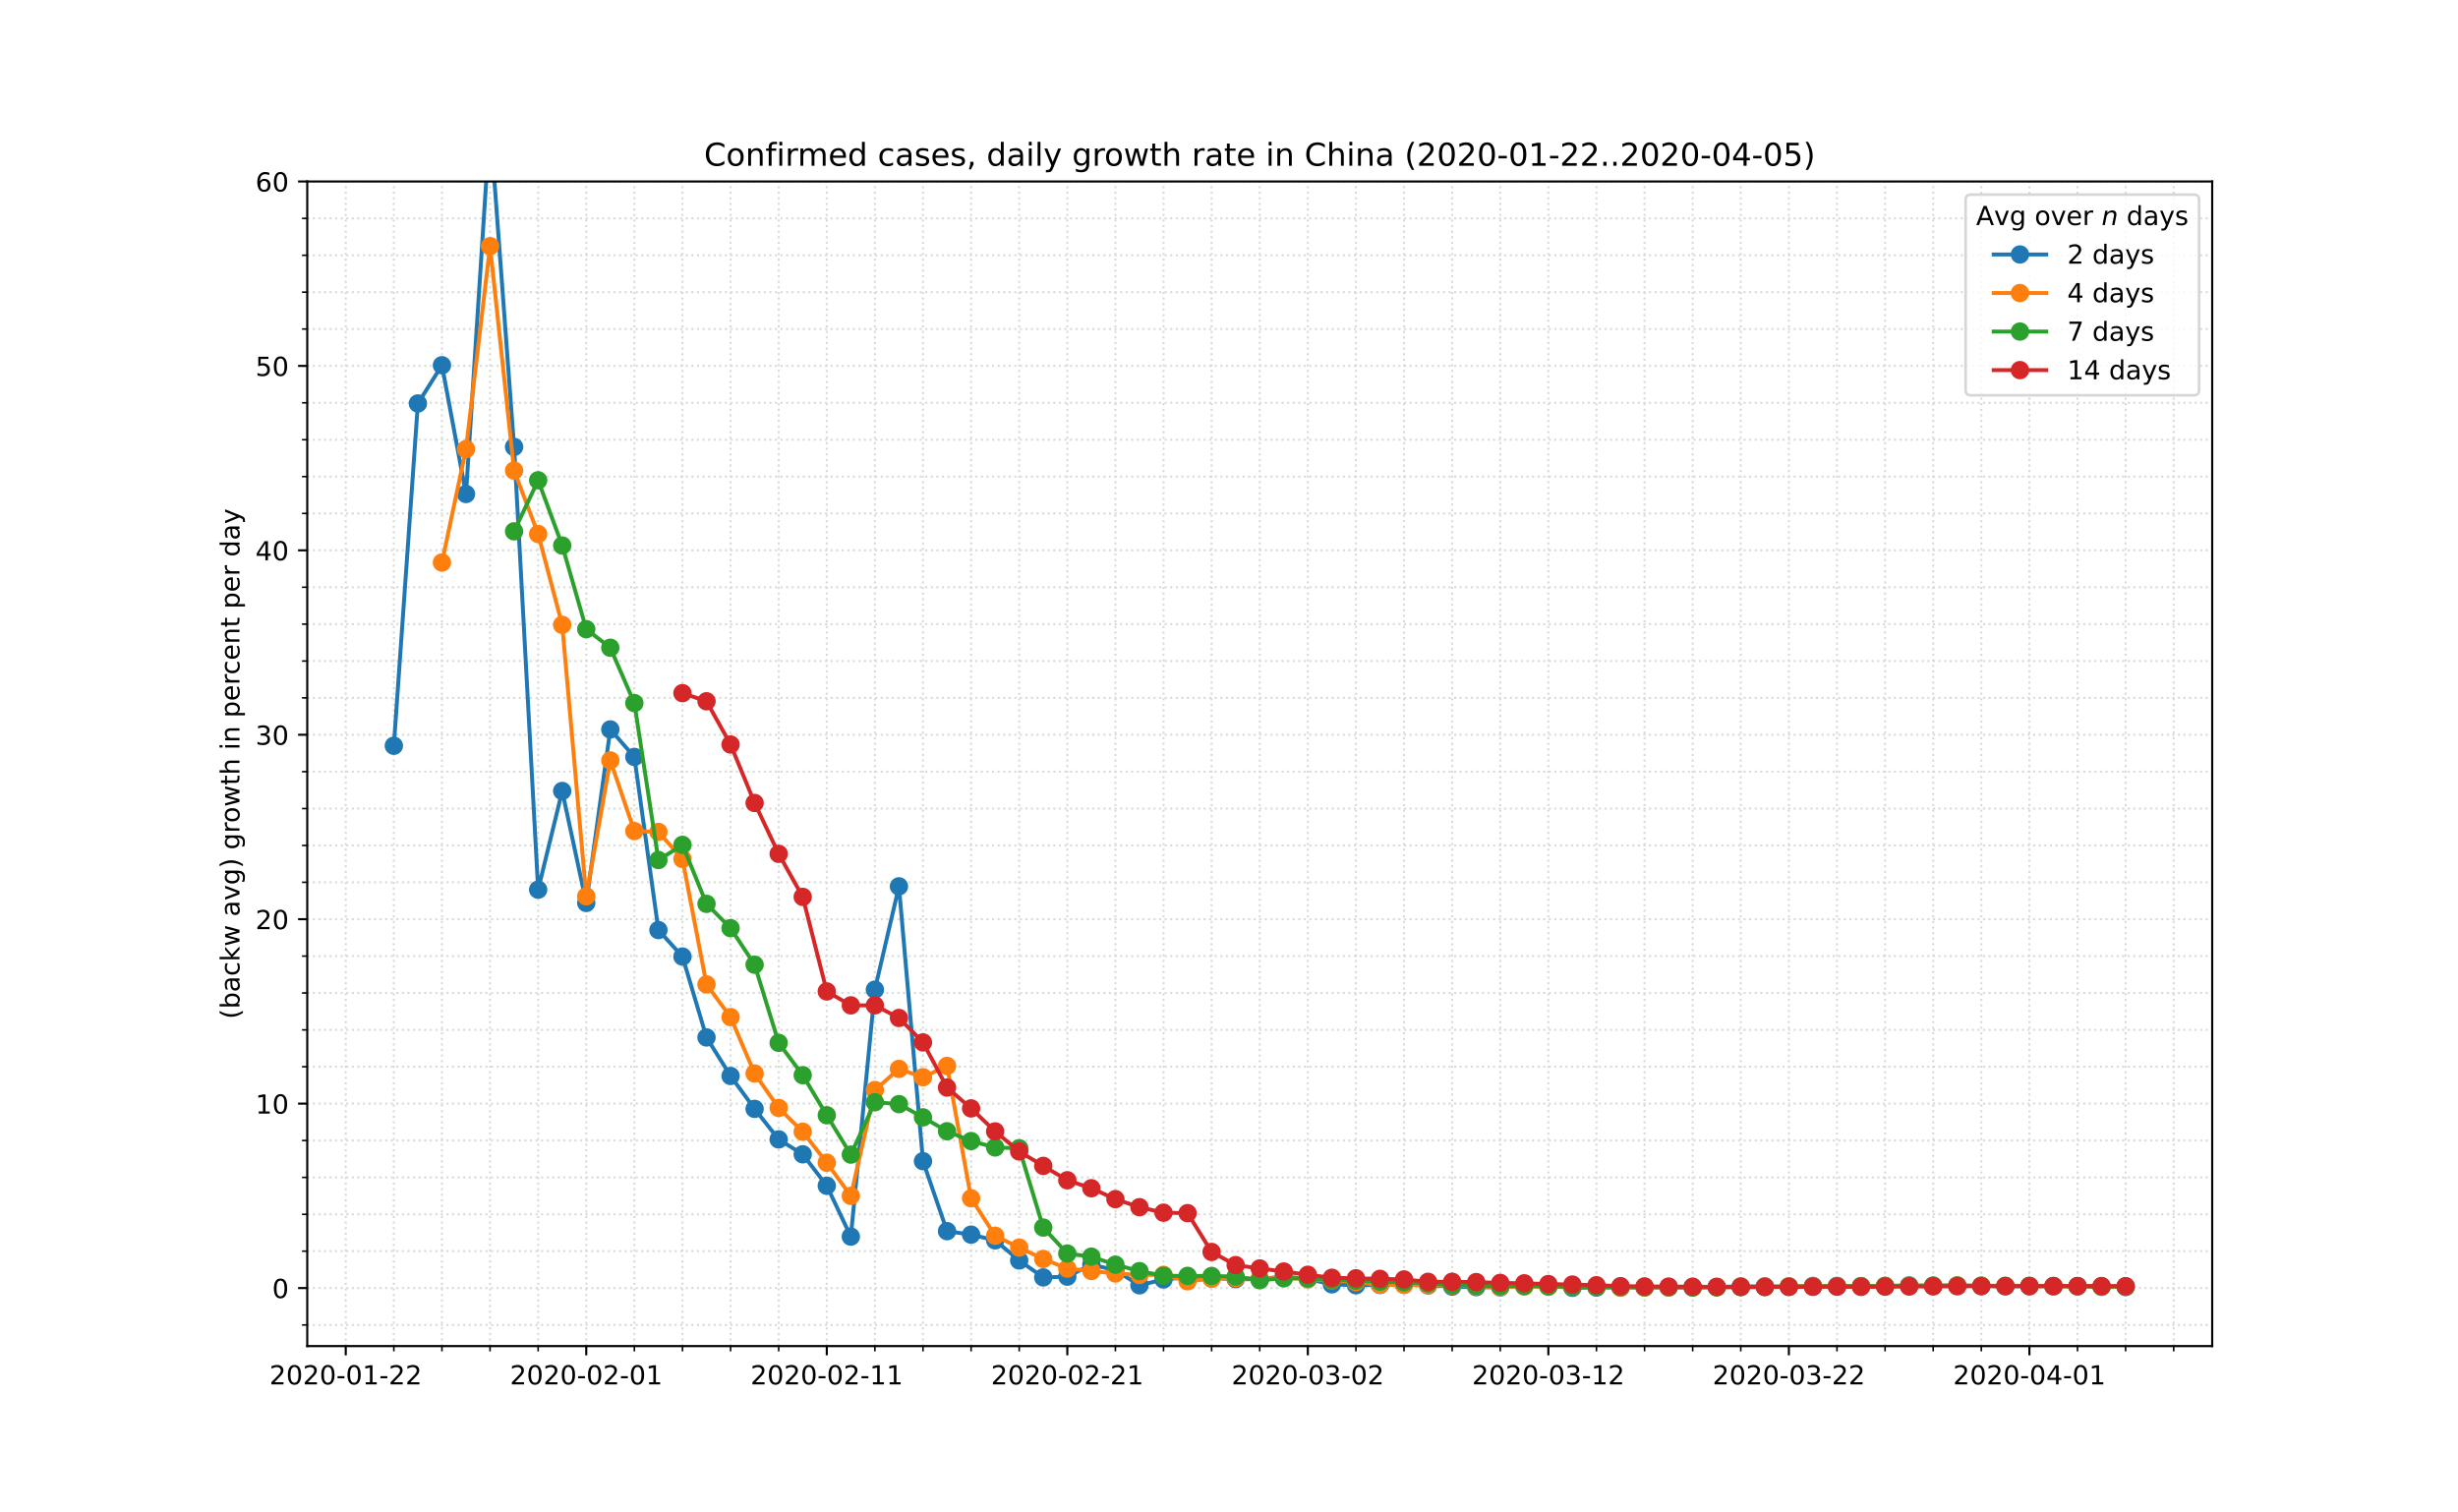 <?xml version="1.0" encoding="utf-8" standalone="no"?>
<!DOCTYPE svg PUBLIC "-//W3C//DTD SVG 1.1//EN"
  "http://www.w3.org/Graphics/SVG/1.1/DTD/svg11.dtd">
<!-- Created with matplotlib (https://matplotlib.org/) -->
<svg height="576pt" version="1.1" viewBox="0 0 936 576" width="936pt" xmlns="http://www.w3.org/2000/svg" xmlns:xlink="http://www.w3.org/1999/xlink">
 <defs>
  <style type="text/css">
*{stroke-linecap:butt;stroke-linejoin:round;}
  </style>
 </defs>
 <g id="figure_1">
  <g id="patch_1">
   <path d="M 0 576 
L 936 576 
L 936 0 
L 0 0 
z
" style="fill:#ffffff;"/>
  </g>
  <g id="axes_1">
   <g id="patch_2">
    <path d="M 117 512.64 
L 842.4 512.64 
L 842.4 69.12 
L 117 69.12 
z
" style="fill:#ffffff;"/>
   </g>
   <g id="matplotlib.axis_1">
    <g id="xtick_1">
     <g id="line2d_1">
      <path clip-path="url(#p36e17e3519)" d="M 131.655 512.64 
L 131.655 69.12 
" style="fill:none;stroke:#d8dcd6;stroke-dasharray:0.8,1.32;stroke-dashoffset:0;stroke-width:0.8;"/>
     </g>
     <g id="line2d_2">
      <defs>
       <path d="M 0 0 
L 0 3.5 
" id="mdac0784301" style="stroke:#000000;stroke-width:0.8;"/>
      </defs>
      <g>
       <use style="stroke:#000000;stroke-width:0.8;" x="131.655" xlink:href="#mdac0784301" y="512.64"/>
      </g>
     </g>
     <g id="text_1">
      <!-- 2020-01-22 -->
      <defs>
       <path d="M 19.188 8.297 
L 53.609 8.297 
L 53.609 0 
L 7.328 0 
L 7.328 8.297 
Q 12.938 14.109 22.625 23.891 
Q 32.328 33.688 34.812 36.531 
Q 39.547 41.844 41.422 45.531 
Q 43.312 49.219 43.312 52.781 
Q 43.312 58.594 39.234 62.25 
Q 35.156 65.922 28.609 65.922 
Q 23.969 65.922 18.812 64.312 
Q 13.672 62.703 7.812 59.422 
L 7.812 69.391 
Q 13.766 71.781 18.938 73 
Q 24.125 74.219 28.422 74.219 
Q 39.75 74.219 46.484 68.547 
Q 53.219 62.891 53.219 53.422 
Q 53.219 48.922 51.531 44.891 
Q 49.859 40.875 45.406 35.406 
Q 44.188 33.984 37.641 27.219 
Q 31.109 20.453 19.188 8.297 
z
" id="DejaVuSans-50"/>
       <path d="M 31.781 66.406 
Q 24.172 66.406 20.328 58.906 
Q 16.5 51.422 16.5 36.375 
Q 16.5 21.391 20.328 13.891 
Q 24.172 6.391 31.781 6.391 
Q 39.453 6.391 43.281 13.891 
Q 47.125 21.391 47.125 36.375 
Q 47.125 51.422 43.281 58.906 
Q 39.453 66.406 31.781 66.406 
z
M 31.781 74.219 
Q 44.047 74.219 50.516 64.516 
Q 56.984 54.828 56.984 36.375 
Q 56.984 17.969 50.516 8.266 
Q 44.047 -1.422 31.781 -1.422 
Q 19.531 -1.422 13.062 8.266 
Q 6.594 17.969 6.594 36.375 
Q 6.594 54.828 13.062 64.516 
Q 19.531 74.219 31.781 74.219 
z
" id="DejaVuSans-48"/>
       <path d="M 4.891 31.391 
L 31.203 31.391 
L 31.203 23.391 
L 4.891 23.391 
z
" id="DejaVuSans-45"/>
       <path d="M 12.406 8.297 
L 28.516 8.297 
L 28.516 63.922 
L 10.984 60.406 
L 10.984 69.391 
L 28.422 72.906 
L 38.281 72.906 
L 38.281 8.297 
L 54.391 8.297 
L 54.391 0 
L 12.406 0 
z
" id="DejaVuSans-49"/>
      </defs>
      <g transform="translate(102.597 527.238)scale(0.1 -0.1)">
       <use xlink:href="#DejaVuSans-50"/>
       <use x="63.623" xlink:href="#DejaVuSans-48"/>
       <use x="127.246" xlink:href="#DejaVuSans-50"/>
       <use x="190.869" xlink:href="#DejaVuSans-48"/>
       <use x="254.492" xlink:href="#DejaVuSans-45"/>
       <use x="290.576" xlink:href="#DejaVuSans-48"/>
       <use x="354.199" xlink:href="#DejaVuSans-49"/>
       <use x="417.822" xlink:href="#DejaVuSans-45"/>
       <use x="453.906" xlink:href="#DejaVuSans-50"/>
       <use x="517.529" xlink:href="#DejaVuSans-50"/>
      </g>
     </g>
    </g>
    <g id="xtick_2">
     <g id="line2d_3">
      <path clip-path="url(#p36e17e3519)" d="M 223.245 512.64 
L 223.245 69.12 
" style="fill:none;stroke:#d8dcd6;stroke-dasharray:0.8,1.32;stroke-dashoffset:0;stroke-width:0.8;"/>
     </g>
     <g id="line2d_4">
      <g>
       <use style="stroke:#000000;stroke-width:0.8;" x="223.245" xlink:href="#mdac0784301" y="512.64"/>
      </g>
     </g>
     <g id="text_2">
      <!-- 2020-02-01 -->
      <g transform="translate(194.188 527.238)scale(0.1 -0.1)">
       <use xlink:href="#DejaVuSans-50"/>
       <use x="63.623" xlink:href="#DejaVuSans-48"/>
       <use x="127.246" xlink:href="#DejaVuSans-50"/>
       <use x="190.869" xlink:href="#DejaVuSans-48"/>
       <use x="254.492" xlink:href="#DejaVuSans-45"/>
       <use x="290.576" xlink:href="#DejaVuSans-48"/>
       <use x="354.199" xlink:href="#DejaVuSans-50"/>
       <use x="417.822" xlink:href="#DejaVuSans-45"/>
       <use x="453.906" xlink:href="#DejaVuSans-48"/>
       <use x="517.529" xlink:href="#DejaVuSans-49"/>
      </g>
     </g>
    </g>
    <g id="xtick_3">
     <g id="line2d_5">
      <path clip-path="url(#p36e17e3519)" d="M 314.836 512.64 
L 314.836 69.12 
" style="fill:none;stroke:#d8dcd6;stroke-dasharray:0.8,1.32;stroke-dashoffset:0;stroke-width:0.8;"/>
     </g>
     <g id="line2d_6">
      <g>
       <use style="stroke:#000000;stroke-width:0.8;" x="314.836" xlink:href="#mdac0784301" y="512.64"/>
      </g>
     </g>
     <g id="text_3">
      <!-- 2020-02-11 -->
      <g transform="translate(285.779 527.238)scale(0.1 -0.1)">
       <use xlink:href="#DejaVuSans-50"/>
       <use x="63.623" xlink:href="#DejaVuSans-48"/>
       <use x="127.246" xlink:href="#DejaVuSans-50"/>
       <use x="190.869" xlink:href="#DejaVuSans-48"/>
       <use x="254.492" xlink:href="#DejaVuSans-45"/>
       <use x="290.576" xlink:href="#DejaVuSans-48"/>
       <use x="354.199" xlink:href="#DejaVuSans-50"/>
       <use x="417.822" xlink:href="#DejaVuSans-45"/>
       <use x="453.906" xlink:href="#DejaVuSans-49"/>
       <use x="517.529" xlink:href="#DejaVuSans-49"/>
      </g>
     </g>
    </g>
    <g id="xtick_4">
     <g id="line2d_7">
      <path clip-path="url(#p36e17e3519)" d="M 406.427 512.64 
L 406.427 69.12 
" style="fill:none;stroke:#d8dcd6;stroke-dasharray:0.8,1.32;stroke-dashoffset:0;stroke-width:0.8;"/>
     </g>
     <g id="line2d_8">
      <g>
       <use style="stroke:#000000;stroke-width:0.8;" x="406.427" xlink:href="#mdac0784301" y="512.64"/>
      </g>
     </g>
     <g id="text_4">
      <!-- 2020-02-21 -->
      <g transform="translate(377.369 527.238)scale(0.1 -0.1)">
       <use xlink:href="#DejaVuSans-50"/>
       <use x="63.623" xlink:href="#DejaVuSans-48"/>
       <use x="127.246" xlink:href="#DejaVuSans-50"/>
       <use x="190.869" xlink:href="#DejaVuSans-48"/>
       <use x="254.492" xlink:href="#DejaVuSans-45"/>
       <use x="290.576" xlink:href="#DejaVuSans-48"/>
       <use x="354.199" xlink:href="#DejaVuSans-50"/>
       <use x="417.822" xlink:href="#DejaVuSans-45"/>
       <use x="453.906" xlink:href="#DejaVuSans-50"/>
       <use x="517.529" xlink:href="#DejaVuSans-49"/>
      </g>
     </g>
    </g>
    <g id="xtick_5">
     <g id="line2d_9">
      <path clip-path="url(#p36e17e3519)" d="M 498.018 512.64 
L 498.018 69.12 
" style="fill:none;stroke:#d8dcd6;stroke-dasharray:0.8,1.32;stroke-dashoffset:0;stroke-width:0.8;"/>
     </g>
     <g id="line2d_10">
      <g>
       <use style="stroke:#000000;stroke-width:0.8;" x="498.018" xlink:href="#mdac0784301" y="512.64"/>
      </g>
     </g>
     <g id="text_5">
      <!-- 2020-03-02 -->
      <defs>
       <path d="M 40.578 39.312 
Q 47.656 37.797 51.625 33 
Q 55.609 28.219 55.609 21.188 
Q 55.609 10.406 48.188 4.484 
Q 40.766 -1.422 27.094 -1.422 
Q 22.516 -1.422 17.656 -0.516 
Q 12.797 0.391 7.625 2.203 
L 7.625 11.719 
Q 11.719 9.328 16.594 8.109 
Q 21.484 6.891 26.812 6.891 
Q 36.078 6.891 40.938 10.547 
Q 45.797 14.203 45.797 21.188 
Q 45.797 27.641 41.281 31.266 
Q 36.766 34.906 28.719 34.906 
L 20.219 34.906 
L 20.219 43.016 
L 29.109 43.016 
Q 36.375 43.016 40.234 45.922 
Q 44.094 48.828 44.094 54.297 
Q 44.094 59.906 40.109 62.906 
Q 36.141 65.922 28.719 65.922 
Q 24.656 65.922 20.016 65.031 
Q 15.375 64.156 9.812 62.312 
L 9.812 71.094 
Q 15.438 72.656 20.344 73.438 
Q 25.25 74.219 29.594 74.219 
Q 40.828 74.219 47.359 69.109 
Q 53.906 64.016 53.906 55.328 
Q 53.906 49.266 50.438 45.094 
Q 46.969 40.922 40.578 39.312 
z
" id="DejaVuSans-51"/>
      </defs>
      <g transform="translate(468.96 527.238)scale(0.1 -0.1)">
       <use xlink:href="#DejaVuSans-50"/>
       <use x="63.623" xlink:href="#DejaVuSans-48"/>
       <use x="127.246" xlink:href="#DejaVuSans-50"/>
       <use x="190.869" xlink:href="#DejaVuSans-48"/>
       <use x="254.492" xlink:href="#DejaVuSans-45"/>
       <use x="290.576" xlink:href="#DejaVuSans-48"/>
       <use x="354.199" xlink:href="#DejaVuSans-51"/>
       <use x="417.822" xlink:href="#DejaVuSans-45"/>
       <use x="453.906" xlink:href="#DejaVuSans-48"/>
       <use x="517.529" xlink:href="#DejaVuSans-50"/>
      </g>
     </g>
    </g>
    <g id="xtick_6">
     <g id="line2d_11">
      <path clip-path="url(#p36e17e3519)" d="M 589.609 512.64 
L 589.609 69.12 
" style="fill:none;stroke:#d8dcd6;stroke-dasharray:0.8,1.32;stroke-dashoffset:0;stroke-width:0.8;"/>
     </g>
     <g id="line2d_12">
      <g>
       <use style="stroke:#000000;stroke-width:0.8;" x="589.609" xlink:href="#mdac0784301" y="512.64"/>
      </g>
     </g>
     <g id="text_6">
      <!-- 2020-03-12 -->
      <g transform="translate(560.551 527.238)scale(0.1 -0.1)">
       <use xlink:href="#DejaVuSans-50"/>
       <use x="63.623" xlink:href="#DejaVuSans-48"/>
       <use x="127.246" xlink:href="#DejaVuSans-50"/>
       <use x="190.869" xlink:href="#DejaVuSans-48"/>
       <use x="254.492" xlink:href="#DejaVuSans-45"/>
       <use x="290.576" xlink:href="#DejaVuSans-48"/>
       <use x="354.199" xlink:href="#DejaVuSans-51"/>
       <use x="417.822" xlink:href="#DejaVuSans-45"/>
       <use x="453.906" xlink:href="#DejaVuSans-49"/>
       <use x="517.529" xlink:href="#DejaVuSans-50"/>
      </g>
     </g>
    </g>
    <g id="xtick_7">
     <g id="line2d_13">
      <path clip-path="url(#p36e17e3519)" d="M 681.2 512.64 
L 681.2 69.12 
" style="fill:none;stroke:#d8dcd6;stroke-dasharray:0.8,1.32;stroke-dashoffset:0;stroke-width:0.8;"/>
     </g>
     <g id="line2d_14">
      <g>
       <use style="stroke:#000000;stroke-width:0.8;" x="681.2" xlink:href="#mdac0784301" y="512.64"/>
      </g>
     </g>
     <g id="text_7">
      <!-- 2020-03-22 -->
      <g transform="translate(652.142 527.238)scale(0.1 -0.1)">
       <use xlink:href="#DejaVuSans-50"/>
       <use x="63.623" xlink:href="#DejaVuSans-48"/>
       <use x="127.246" xlink:href="#DejaVuSans-50"/>
       <use x="190.869" xlink:href="#DejaVuSans-48"/>
       <use x="254.492" xlink:href="#DejaVuSans-45"/>
       <use x="290.576" xlink:href="#DejaVuSans-48"/>
       <use x="354.199" xlink:href="#DejaVuSans-51"/>
       <use x="417.822" xlink:href="#DejaVuSans-45"/>
       <use x="453.906" xlink:href="#DejaVuSans-50"/>
       <use x="517.529" xlink:href="#DejaVuSans-50"/>
      </g>
     </g>
    </g>
    <g id="xtick_8">
     <g id="line2d_15">
      <path clip-path="url(#p36e17e3519)" d="M 772.791 512.64 
L 772.791 69.12 
" style="fill:none;stroke:#d8dcd6;stroke-dasharray:0.8,1.32;stroke-dashoffset:0;stroke-width:0.8;"/>
     </g>
     <g id="line2d_16">
      <g>
       <use style="stroke:#000000;stroke-width:0.8;" x="772.791" xlink:href="#mdac0784301" y="512.64"/>
      </g>
     </g>
     <g id="text_8">
      <!-- 2020-04-01 -->
      <defs>
       <path d="M 37.797 64.312 
L 12.891 25.391 
L 37.797 25.391 
z
M 35.203 72.906 
L 47.609 72.906 
L 47.609 25.391 
L 58.016 25.391 
L 58.016 17.188 
L 47.609 17.188 
L 47.609 0 
L 37.797 0 
L 37.797 17.188 
L 4.891 17.188 
L 4.891 26.703 
z
" id="DejaVuSans-52"/>
      </defs>
      <g transform="translate(743.733 527.238)scale(0.1 -0.1)">
       <use xlink:href="#DejaVuSans-50"/>
       <use x="63.623" xlink:href="#DejaVuSans-48"/>
       <use x="127.246" xlink:href="#DejaVuSans-50"/>
       <use x="190.869" xlink:href="#DejaVuSans-48"/>
       <use x="254.492" xlink:href="#DejaVuSans-45"/>
       <use x="290.576" xlink:href="#DejaVuSans-48"/>
       <use x="354.199" xlink:href="#DejaVuSans-52"/>
       <use x="417.822" xlink:href="#DejaVuSans-45"/>
       <use x="453.906" xlink:href="#DejaVuSans-48"/>
       <use x="517.529" xlink:href="#DejaVuSans-49"/>
      </g>
     </g>
    </g>
    <g id="xtick_9">
     <g id="line2d_17">
      <path clip-path="url(#p36e17e3519)" d="M 149.973 512.64 
L 149.973 69.12 
" style="fill:none;stroke:#d8dcd6;stroke-dasharray:0.8,1.32;stroke-dashoffset:0;stroke-width:0.8;"/>
     </g>
     <g id="line2d_18">
      <defs>
       <path d="M 0 0 
L 0 2 
" id="m047cae1c69" style="stroke:#000000;stroke-width:0.6;"/>
      </defs>
      <g>
       <use style="stroke:#000000;stroke-width:0.6;" x="149.973" xlink:href="#m047cae1c69" y="512.64"/>
      </g>
     </g>
    </g>
    <g id="xtick_10">
     <g id="line2d_19">
      <path clip-path="url(#p36e17e3519)" d="M 168.291 512.64 
L 168.291 69.12 
" style="fill:none;stroke:#d8dcd6;stroke-dasharray:0.8,1.32;stroke-dashoffset:0;stroke-width:0.8;"/>
     </g>
     <g id="line2d_20">
      <g>
       <use style="stroke:#000000;stroke-width:0.6;" x="168.291" xlink:href="#m047cae1c69" y="512.64"/>
      </g>
     </g>
    </g>
    <g id="xtick_11">
     <g id="line2d_21">
      <path clip-path="url(#p36e17e3519)" d="M 186.609 512.64 
L 186.609 69.12 
" style="fill:none;stroke:#d8dcd6;stroke-dasharray:0.8,1.32;stroke-dashoffset:0;stroke-width:0.8;"/>
     </g>
     <g id="line2d_22">
      <g>
       <use style="stroke:#000000;stroke-width:0.6;" x="186.609" xlink:href="#m047cae1c69" y="512.64"/>
      </g>
     </g>
    </g>
    <g id="xtick_12">
     <g id="line2d_23">
      <path clip-path="url(#p36e17e3519)" d="M 204.927 512.64 
L 204.927 69.12 
" style="fill:none;stroke:#d8dcd6;stroke-dasharray:0.8,1.32;stroke-dashoffset:0;stroke-width:0.8;"/>
     </g>
     <g id="line2d_24">
      <g>
       <use style="stroke:#000000;stroke-width:0.6;" x="204.927" xlink:href="#m047cae1c69" y="512.64"/>
      </g>
     </g>
    </g>
    <g id="xtick_13">
     <g id="line2d_25">
      <path clip-path="url(#p36e17e3519)" d="M 241.564 512.64 
L 241.564 69.12 
" style="fill:none;stroke:#d8dcd6;stroke-dasharray:0.8,1.32;stroke-dashoffset:0;stroke-width:0.8;"/>
     </g>
     <g id="line2d_26">
      <g>
       <use style="stroke:#000000;stroke-width:0.6;" x="241.564" xlink:href="#m047cae1c69" y="512.64"/>
      </g>
     </g>
    </g>
    <g id="xtick_14">
     <g id="line2d_27">
      <path clip-path="url(#p36e17e3519)" d="M 259.882 512.64 
L 259.882 69.12 
" style="fill:none;stroke:#d8dcd6;stroke-dasharray:0.8,1.32;stroke-dashoffset:0;stroke-width:0.8;"/>
     </g>
     <g id="line2d_28">
      <g>
       <use style="stroke:#000000;stroke-width:0.6;" x="259.882" xlink:href="#m047cae1c69" y="512.64"/>
      </g>
     </g>
    </g>
    <g id="xtick_15">
     <g id="line2d_29">
      <path clip-path="url(#p36e17e3519)" d="M 278.2 512.64 
L 278.2 69.12 
" style="fill:none;stroke:#d8dcd6;stroke-dasharray:0.8,1.32;stroke-dashoffset:0;stroke-width:0.8;"/>
     </g>
     <g id="line2d_30">
      <g>
       <use style="stroke:#000000;stroke-width:0.6;" x="278.2" xlink:href="#m047cae1c69" y="512.64"/>
      </g>
     </g>
    </g>
    <g id="xtick_16">
     <g id="line2d_31">
      <path clip-path="url(#p36e17e3519)" d="M 296.518 512.64 
L 296.518 69.12 
" style="fill:none;stroke:#d8dcd6;stroke-dasharray:0.8,1.32;stroke-dashoffset:0;stroke-width:0.8;"/>
     </g>
     <g id="line2d_32">
      <g>
       <use style="stroke:#000000;stroke-width:0.6;" x="296.518" xlink:href="#m047cae1c69" y="512.64"/>
      </g>
     </g>
    </g>
    <g id="xtick_17">
     <g id="line2d_33">
      <path clip-path="url(#p36e17e3519)" d="M 333.155 512.64 
L 333.155 69.12 
" style="fill:none;stroke:#d8dcd6;stroke-dasharray:0.8,1.32;stroke-dashoffset:0;stroke-width:0.8;"/>
     </g>
     <g id="line2d_34">
      <g>
       <use style="stroke:#000000;stroke-width:0.6;" x="333.155" xlink:href="#m047cae1c69" y="512.64"/>
      </g>
     </g>
    </g>
    <g id="xtick_18">
     <g id="line2d_35">
      <path clip-path="url(#p36e17e3519)" d="M 351.473 512.64 
L 351.473 69.12 
" style="fill:none;stroke:#d8dcd6;stroke-dasharray:0.8,1.32;stroke-dashoffset:0;stroke-width:0.8;"/>
     </g>
     <g id="line2d_36">
      <g>
       <use style="stroke:#000000;stroke-width:0.6;" x="351.473" xlink:href="#m047cae1c69" y="512.64"/>
      </g>
     </g>
    </g>
    <g id="xtick_19">
     <g id="line2d_37">
      <path clip-path="url(#p36e17e3519)" d="M 369.791 512.64 
L 369.791 69.12 
" style="fill:none;stroke:#d8dcd6;stroke-dasharray:0.8,1.32;stroke-dashoffset:0;stroke-width:0.8;"/>
     </g>
     <g id="line2d_38">
      <g>
       <use style="stroke:#000000;stroke-width:0.6;" x="369.791" xlink:href="#m047cae1c69" y="512.64"/>
      </g>
     </g>
    </g>
    <g id="xtick_20">
     <g id="line2d_39">
      <path clip-path="url(#p36e17e3519)" d="M 388.109 512.64 
L 388.109 69.12 
" style="fill:none;stroke:#d8dcd6;stroke-dasharray:0.8,1.32;stroke-dashoffset:0;stroke-width:0.8;"/>
     </g>
     <g id="line2d_40">
      <g>
       <use style="stroke:#000000;stroke-width:0.6;" x="388.109" xlink:href="#m047cae1c69" y="512.64"/>
      </g>
     </g>
    </g>
    <g id="xtick_21">
     <g id="line2d_41">
      <path clip-path="url(#p36e17e3519)" d="M 424.745 512.64 
L 424.745 69.12 
" style="fill:none;stroke:#d8dcd6;stroke-dasharray:0.8,1.32;stroke-dashoffset:0;stroke-width:0.8;"/>
     </g>
     <g id="line2d_42">
      <g>
       <use style="stroke:#000000;stroke-width:0.6;" x="424.745" xlink:href="#m047cae1c69" y="512.64"/>
      </g>
     </g>
    </g>
    <g id="xtick_22">
     <g id="line2d_43">
      <path clip-path="url(#p36e17e3519)" d="M 443.064 512.64 
L 443.064 69.12 
" style="fill:none;stroke:#d8dcd6;stroke-dasharray:0.8,1.32;stroke-dashoffset:0;stroke-width:0.8;"/>
     </g>
     <g id="line2d_44">
      <g>
       <use style="stroke:#000000;stroke-width:0.6;" x="443.064" xlink:href="#m047cae1c69" y="512.64"/>
      </g>
     </g>
    </g>
    <g id="xtick_23">
     <g id="line2d_45">
      <path clip-path="url(#p36e17e3519)" d="M 461.382 512.64 
L 461.382 69.12 
" style="fill:none;stroke:#d8dcd6;stroke-dasharray:0.8,1.32;stroke-dashoffset:0;stroke-width:0.8;"/>
     </g>
     <g id="line2d_46">
      <g>
       <use style="stroke:#000000;stroke-width:0.6;" x="461.382" xlink:href="#m047cae1c69" y="512.64"/>
      </g>
     </g>
    </g>
    <g id="xtick_24">
     <g id="line2d_47">
      <path clip-path="url(#p36e17e3519)" d="M 479.7 512.64 
L 479.7 69.12 
" style="fill:none;stroke:#d8dcd6;stroke-dasharray:0.8,1.32;stroke-dashoffset:0;stroke-width:0.8;"/>
     </g>
     <g id="line2d_48">
      <g>
       <use style="stroke:#000000;stroke-width:0.6;" x="479.7" xlink:href="#m047cae1c69" y="512.64"/>
      </g>
     </g>
    </g>
    <g id="xtick_25">
     <g id="line2d_49">
      <path clip-path="url(#p36e17e3519)" d="M 516.336 512.64 
L 516.336 69.12 
" style="fill:none;stroke:#d8dcd6;stroke-dasharray:0.8,1.32;stroke-dashoffset:0;stroke-width:0.8;"/>
     </g>
     <g id="line2d_50">
      <g>
       <use style="stroke:#000000;stroke-width:0.6;" x="516.336" xlink:href="#m047cae1c69" y="512.64"/>
      </g>
     </g>
    </g>
    <g id="xtick_26">
     <g id="line2d_51">
      <path clip-path="url(#p36e17e3519)" d="M 534.655 512.64 
L 534.655 69.12 
" style="fill:none;stroke:#d8dcd6;stroke-dasharray:0.8,1.32;stroke-dashoffset:0;stroke-width:0.8;"/>
     </g>
     <g id="line2d_52">
      <g>
       <use style="stroke:#000000;stroke-width:0.6;" x="534.655" xlink:href="#m047cae1c69" y="512.64"/>
      </g>
     </g>
    </g>
    <g id="xtick_27">
     <g id="line2d_53">
      <path clip-path="url(#p36e17e3519)" d="M 552.973 512.64 
L 552.973 69.12 
" style="fill:none;stroke:#d8dcd6;stroke-dasharray:0.8,1.32;stroke-dashoffset:0;stroke-width:0.8;"/>
     </g>
     <g id="line2d_54">
      <g>
       <use style="stroke:#000000;stroke-width:0.6;" x="552.973" xlink:href="#m047cae1c69" y="512.64"/>
      </g>
     </g>
    </g>
    <g id="xtick_28">
     <g id="line2d_55">
      <path clip-path="url(#p36e17e3519)" d="M 571.291 512.64 
L 571.291 69.12 
" style="fill:none;stroke:#d8dcd6;stroke-dasharray:0.8,1.32;stroke-dashoffset:0;stroke-width:0.8;"/>
     </g>
     <g id="line2d_56">
      <g>
       <use style="stroke:#000000;stroke-width:0.6;" x="571.291" xlink:href="#m047cae1c69" y="512.64"/>
      </g>
     </g>
    </g>
    <g id="xtick_29">
     <g id="line2d_57">
      <path clip-path="url(#p36e17e3519)" d="M 607.927 512.64 
L 607.927 69.12 
" style="fill:none;stroke:#d8dcd6;stroke-dasharray:0.8,1.32;stroke-dashoffset:0;stroke-width:0.8;"/>
     </g>
     <g id="line2d_58">
      <g>
       <use style="stroke:#000000;stroke-width:0.6;" x="607.927" xlink:href="#m047cae1c69" y="512.64"/>
      </g>
     </g>
    </g>
    <g id="xtick_30">
     <g id="line2d_59">
      <path clip-path="url(#p36e17e3519)" d="M 626.245 512.64 
L 626.245 69.12 
" style="fill:none;stroke:#d8dcd6;stroke-dasharray:0.8,1.32;stroke-dashoffset:0;stroke-width:0.8;"/>
     </g>
     <g id="line2d_60">
      <g>
       <use style="stroke:#000000;stroke-width:0.6;" x="626.245" xlink:href="#m047cae1c69" y="512.64"/>
      </g>
     </g>
    </g>
    <g id="xtick_31">
     <g id="line2d_61">
      <path clip-path="url(#p36e17e3519)" d="M 644.564 512.64 
L 644.564 69.12 
" style="fill:none;stroke:#d8dcd6;stroke-dasharray:0.8,1.32;stroke-dashoffset:0;stroke-width:0.8;"/>
     </g>
     <g id="line2d_62">
      <g>
       <use style="stroke:#000000;stroke-width:0.6;" x="644.564" xlink:href="#m047cae1c69" y="512.64"/>
      </g>
     </g>
    </g>
    <g id="xtick_32">
     <g id="line2d_63">
      <path clip-path="url(#p36e17e3519)" d="M 662.882 512.64 
L 662.882 69.12 
" style="fill:none;stroke:#d8dcd6;stroke-dasharray:0.8,1.32;stroke-dashoffset:0;stroke-width:0.8;"/>
     </g>
     <g id="line2d_64">
      <g>
       <use style="stroke:#000000;stroke-width:0.6;" x="662.882" xlink:href="#m047cae1c69" y="512.64"/>
      </g>
     </g>
    </g>
    <g id="xtick_33">
     <g id="line2d_65">
      <path clip-path="url(#p36e17e3519)" d="M 699.518 512.64 
L 699.518 69.12 
" style="fill:none;stroke:#d8dcd6;stroke-dasharray:0.8,1.32;stroke-dashoffset:0;stroke-width:0.8;"/>
     </g>
     <g id="line2d_66">
      <g>
       <use style="stroke:#000000;stroke-width:0.6;" x="699.518" xlink:href="#m047cae1c69" y="512.64"/>
      </g>
     </g>
    </g>
    <g id="xtick_34">
     <g id="line2d_67">
      <path clip-path="url(#p36e17e3519)" d="M 717.836 512.64 
L 717.836 69.12 
" style="fill:none;stroke:#d8dcd6;stroke-dasharray:0.8,1.32;stroke-dashoffset:0;stroke-width:0.8;"/>
     </g>
     <g id="line2d_68">
      <g>
       <use style="stroke:#000000;stroke-width:0.6;" x="717.836" xlink:href="#m047cae1c69" y="512.64"/>
      </g>
     </g>
    </g>
    <g id="xtick_35">
     <g id="line2d_69">
      <path clip-path="url(#p36e17e3519)" d="M 736.155 512.64 
L 736.155 69.12 
" style="fill:none;stroke:#d8dcd6;stroke-dasharray:0.8,1.32;stroke-dashoffset:0;stroke-width:0.8;"/>
     </g>
     <g id="line2d_70">
      <g>
       <use style="stroke:#000000;stroke-width:0.6;" x="736.155" xlink:href="#m047cae1c69" y="512.64"/>
      </g>
     </g>
    </g>
    <g id="xtick_36">
     <g id="line2d_71">
      <path clip-path="url(#p36e17e3519)" d="M 754.473 512.64 
L 754.473 69.12 
" style="fill:none;stroke:#d8dcd6;stroke-dasharray:0.8,1.32;stroke-dashoffset:0;stroke-width:0.8;"/>
     </g>
     <g id="line2d_72">
      <g>
       <use style="stroke:#000000;stroke-width:0.6;" x="754.473" xlink:href="#m047cae1c69" y="512.64"/>
      </g>
     </g>
    </g>
    <g id="xtick_37">
     <g id="line2d_73">
      <path clip-path="url(#p36e17e3519)" d="M 791.109 512.64 
L 791.109 69.12 
" style="fill:none;stroke:#d8dcd6;stroke-dasharray:0.8,1.32;stroke-dashoffset:0;stroke-width:0.8;"/>
     </g>
     <g id="line2d_74">
      <g>
       <use style="stroke:#000000;stroke-width:0.6;" x="791.109" xlink:href="#m047cae1c69" y="512.64"/>
      </g>
     </g>
    </g>
    <g id="xtick_38">
     <g id="line2d_75">
      <path clip-path="url(#p36e17e3519)" d="M 809.427 512.64 
L 809.427 69.12 
" style="fill:none;stroke:#d8dcd6;stroke-dasharray:0.8,1.32;stroke-dashoffset:0;stroke-width:0.8;"/>
     </g>
     <g id="line2d_76">
      <g>
       <use style="stroke:#000000;stroke-width:0.6;" x="809.427" xlink:href="#m047cae1c69" y="512.64"/>
      </g>
     </g>
    </g>
    <g id="xtick_39">
     <g id="line2d_77">
      <path clip-path="url(#p36e17e3519)" d="M 827.745 512.64 
L 827.745 69.12 
" style="fill:none;stroke:#d8dcd6;stroke-dasharray:0.8,1.32;stroke-dashoffset:0;stroke-width:0.8;"/>
     </g>
     <g id="line2d_78">
      <g>
       <use style="stroke:#000000;stroke-width:0.6;" x="827.745" xlink:href="#m047cae1c69" y="512.64"/>
      </g>
     </g>
    </g>
   </g>
   <g id="matplotlib.axis_2">
    <g id="ytick_1">
     <g id="line2d_79">
      <path clip-path="url(#p36e17e3519)" d="M 117 490.544 
L 842.4 490.544 
" style="fill:none;stroke:#d8dcd6;stroke-dasharray:0.8,1.32;stroke-dashoffset:0;stroke-width:0.8;"/>
     </g>
     <g id="line2d_80">
      <defs>
       <path d="M 0 0 
L -3.5 0 
" id="m6a9e46f0ed" style="stroke:#000000;stroke-width:0.8;"/>
      </defs>
      <g>
       <use style="stroke:#000000;stroke-width:0.8;" x="117" xlink:href="#m6a9e46f0ed" y="490.544"/>
      </g>
     </g>
     <g id="text_9">
      <!-- 0 -->
      <g transform="translate(103.638 494.343)scale(0.1 -0.1)">
       <use xlink:href="#DejaVuSans-48"/>
      </g>
     </g>
    </g>
    <g id="ytick_2">
     <g id="line2d_81">
      <path clip-path="url(#p36e17e3519)" d="M 117 420.307 
L 842.4 420.307 
" style="fill:none;stroke:#d8dcd6;stroke-dasharray:0.8,1.32;stroke-dashoffset:0;stroke-width:0.8;"/>
     </g>
     <g id="line2d_82">
      <g>
       <use style="stroke:#000000;stroke-width:0.8;" x="117" xlink:href="#m6a9e46f0ed" y="420.307"/>
      </g>
     </g>
     <g id="text_10">
      <!-- 10 -->
      <g transform="translate(97.275 424.106)scale(0.1 -0.1)">
       <use xlink:href="#DejaVuSans-49"/>
       <use x="63.623" xlink:href="#DejaVuSans-48"/>
      </g>
     </g>
    </g>
    <g id="ytick_3">
     <g id="line2d_83">
      <path clip-path="url(#p36e17e3519)" d="M 117 350.069 
L 842.4 350.069 
" style="fill:none;stroke:#d8dcd6;stroke-dasharray:0.8,1.32;stroke-dashoffset:0;stroke-width:0.8;"/>
     </g>
     <g id="line2d_84">
      <g>
       <use style="stroke:#000000;stroke-width:0.8;" x="117" xlink:href="#m6a9e46f0ed" y="350.069"/>
      </g>
     </g>
     <g id="text_11">
      <!-- 20 -->
      <g transform="translate(97.275 353.868)scale(0.1 -0.1)">
       <use xlink:href="#DejaVuSans-50"/>
       <use x="63.623" xlink:href="#DejaVuSans-48"/>
      </g>
     </g>
    </g>
    <g id="ytick_4">
     <g id="line2d_85">
      <path clip-path="url(#p36e17e3519)" d="M 117 279.832 
L 842.4 279.832 
" style="fill:none;stroke:#d8dcd6;stroke-dasharray:0.8,1.32;stroke-dashoffset:0;stroke-width:0.8;"/>
     </g>
     <g id="line2d_86">
      <g>
       <use style="stroke:#000000;stroke-width:0.8;" x="117" xlink:href="#m6a9e46f0ed" y="279.832"/>
      </g>
     </g>
     <g id="text_12">
      <!-- 30 -->
      <g transform="translate(97.275 283.631)scale(0.1 -0.1)">
       <use xlink:href="#DejaVuSans-51"/>
       <use x="63.623" xlink:href="#DejaVuSans-48"/>
      </g>
     </g>
    </g>
    <g id="ytick_5">
     <g id="line2d_87">
      <path clip-path="url(#p36e17e3519)" d="M 117 209.595 
L 842.4 209.595 
" style="fill:none;stroke:#d8dcd6;stroke-dasharray:0.8,1.32;stroke-dashoffset:0;stroke-width:0.8;"/>
     </g>
     <g id="line2d_88">
      <g>
       <use style="stroke:#000000;stroke-width:0.8;" x="117" xlink:href="#m6a9e46f0ed" y="209.595"/>
      </g>
     </g>
     <g id="text_13">
      <!-- 40 -->
      <g transform="translate(97.275 213.394)scale(0.1 -0.1)">
       <use xlink:href="#DejaVuSans-52"/>
       <use x="63.623" xlink:href="#DejaVuSans-48"/>
      </g>
     </g>
    </g>
    <g id="ytick_6">
     <g id="line2d_89">
      <path clip-path="url(#p36e17e3519)" d="M 117 139.357 
L 842.4 139.357 
" style="fill:none;stroke:#d8dcd6;stroke-dasharray:0.8,1.32;stroke-dashoffset:0;stroke-width:0.8;"/>
     </g>
     <g id="line2d_90">
      <g>
       <use style="stroke:#000000;stroke-width:0.8;" x="117" xlink:href="#m6a9e46f0ed" y="139.357"/>
      </g>
     </g>
     <g id="text_14">
      <!-- 50 -->
      <defs>
       <path d="M 10.797 72.906 
L 49.516 72.906 
L 49.516 64.594 
L 19.828 64.594 
L 19.828 46.734 
Q 21.969 47.469 24.109 47.828 
Q 26.266 48.188 28.422 48.188 
Q 40.625 48.188 47.75 41.5 
Q 54.891 34.812 54.891 23.391 
Q 54.891 11.625 47.562 5.094 
Q 40.234 -1.422 26.906 -1.422 
Q 22.312 -1.422 17.547 -0.641 
Q 12.797 0.141 7.719 1.703 
L 7.719 11.625 
Q 12.109 9.234 16.797 8.062 
Q 21.484 6.891 26.703 6.891 
Q 35.156 6.891 40.078 11.328 
Q 45.016 15.766 45.016 23.391 
Q 45.016 31 40.078 35.438 
Q 35.156 39.891 26.703 39.891 
Q 22.75 39.891 18.812 39.016 
Q 14.891 38.141 10.797 36.281 
z
" id="DejaVuSans-53"/>
      </defs>
      <g transform="translate(97.275 143.157)scale(0.1 -0.1)">
       <use xlink:href="#DejaVuSans-53"/>
       <use x="63.623" xlink:href="#DejaVuSans-48"/>
      </g>
     </g>
    </g>
    <g id="ytick_7">
     <g id="line2d_91">
      <path clip-path="url(#p36e17e3519)" d="M 117 69.12 
L 842.4 69.12 
" style="fill:none;stroke:#d8dcd6;stroke-dasharray:0.8,1.32;stroke-dashoffset:0;stroke-width:0.8;"/>
     </g>
     <g id="line2d_92">
      <g>
       <use style="stroke:#000000;stroke-width:0.8;" x="117" xlink:href="#m6a9e46f0ed" y="69.12"/>
      </g>
     </g>
     <g id="text_15">
      <!-- 60 -->
      <defs>
       <path d="M 33.016 40.375 
Q 26.375 40.375 22.484 35.828 
Q 18.609 31.297 18.609 23.391 
Q 18.609 15.531 22.484 10.953 
Q 26.375 6.391 33.016 6.391 
Q 39.656 6.391 43.531 10.953 
Q 47.406 15.531 47.406 23.391 
Q 47.406 31.297 43.531 35.828 
Q 39.656 40.375 33.016 40.375 
z
M 52.594 71.297 
L 52.594 62.312 
Q 48.875 64.062 45.094 64.984 
Q 41.312 65.922 37.594 65.922 
Q 27.828 65.922 22.672 59.328 
Q 17.531 52.734 16.797 39.406 
Q 19.672 43.656 24.016 45.922 
Q 28.375 48.188 33.594 48.188 
Q 44.578 48.188 50.953 41.516 
Q 57.328 34.859 57.328 23.391 
Q 57.328 12.156 50.688 5.359 
Q 44.047 -1.422 33.016 -1.422 
Q 20.359 -1.422 13.672 8.266 
Q 6.984 17.969 6.984 36.375 
Q 6.984 53.656 15.188 63.938 
Q 23.391 74.219 37.203 74.219 
Q 40.922 74.219 44.703 73.484 
Q 48.484 72.75 52.594 71.297 
z
" id="DejaVuSans-54"/>
      </defs>
      <g transform="translate(97.275 72.919)scale(0.1 -0.1)">
       <use xlink:href="#DejaVuSans-54"/>
       <use x="63.623" xlink:href="#DejaVuSans-48"/>
      </g>
     </g>
    </g>
    <g id="ytick_8">
     <g id="line2d_93">
      <path clip-path="url(#p36e17e3519)" d="M 117 504.591 
L 842.4 504.591 
" style="fill:none;stroke:#d8dcd6;stroke-dasharray:0.8,1.32;stroke-dashoffset:0;stroke-width:0.8;"/>
     </g>
     <g id="line2d_94">
      <defs>
       <path d="M 0 0 
L -2 0 
" id="m3d14c0d13a" style="stroke:#000000;stroke-width:0.6;"/>
      </defs>
      <g>
       <use style="stroke:#000000;stroke-width:0.6;" x="117" xlink:href="#m3d14c0d13a" y="504.591"/>
      </g>
     </g>
    </g>
    <g id="ytick_9">
     <g id="line2d_95">
      <path clip-path="url(#p36e17e3519)" d="M 117 476.496 
L 842.4 476.496 
" style="fill:none;stroke:#d8dcd6;stroke-dasharray:0.8,1.32;stroke-dashoffset:0;stroke-width:0.8;"/>
     </g>
     <g id="line2d_96">
      <g>
       <use style="stroke:#000000;stroke-width:0.6;" x="117" xlink:href="#m3d14c0d13a" y="476.496"/>
      </g>
     </g>
    </g>
    <g id="ytick_10">
     <g id="line2d_97">
      <path clip-path="url(#p36e17e3519)" d="M 117 462.449 
L 842.4 462.449 
" style="fill:none;stroke:#d8dcd6;stroke-dasharray:0.8,1.32;stroke-dashoffset:0;stroke-width:0.8;"/>
     </g>
     <g id="line2d_98">
      <g>
       <use style="stroke:#000000;stroke-width:0.6;" x="117" xlink:href="#m3d14c0d13a" y="462.449"/>
      </g>
     </g>
    </g>
    <g id="ytick_11">
     <g id="line2d_99">
      <path clip-path="url(#p36e17e3519)" d="M 117 448.401 
L 842.4 448.401 
" style="fill:none;stroke:#d8dcd6;stroke-dasharray:0.8,1.32;stroke-dashoffset:0;stroke-width:0.8;"/>
     </g>
     <g id="line2d_100">
      <g>
       <use style="stroke:#000000;stroke-width:0.6;" x="117" xlink:href="#m3d14c0d13a" y="448.401"/>
      </g>
     </g>
    </g>
    <g id="ytick_12">
     <g id="line2d_101">
      <path clip-path="url(#p36e17e3519)" d="M 117 434.354 
L 842.4 434.354 
" style="fill:none;stroke:#d8dcd6;stroke-dasharray:0.8,1.32;stroke-dashoffset:0;stroke-width:0.8;"/>
     </g>
     <g id="line2d_102">
      <g>
       <use style="stroke:#000000;stroke-width:0.6;" x="117" xlink:href="#m3d14c0d13a" y="434.354"/>
      </g>
     </g>
    </g>
    <g id="ytick_13">
     <g id="line2d_103">
      <path clip-path="url(#p36e17e3519)" d="M 117 406.259 
L 842.4 406.259 
" style="fill:none;stroke:#d8dcd6;stroke-dasharray:0.8,1.32;stroke-dashoffset:0;stroke-width:0.8;"/>
     </g>
     <g id="line2d_104">
      <g>
       <use style="stroke:#000000;stroke-width:0.6;" x="117" xlink:href="#m3d14c0d13a" y="406.259"/>
      </g>
     </g>
    </g>
    <g id="ytick_14">
     <g id="line2d_105">
      <path clip-path="url(#p36e17e3519)" d="M 117 392.212 
L 842.4 392.212 
" style="fill:none;stroke:#d8dcd6;stroke-dasharray:0.8,1.32;stroke-dashoffset:0;stroke-width:0.8;"/>
     </g>
     <g id="line2d_106">
      <g>
       <use style="stroke:#000000;stroke-width:0.6;" x="117" xlink:href="#m3d14c0d13a" y="392.212"/>
      </g>
     </g>
    </g>
    <g id="ytick_15">
     <g id="line2d_107">
      <path clip-path="url(#p36e17e3519)" d="M 117 378.164 
L 842.4 378.164 
" style="fill:none;stroke:#d8dcd6;stroke-dasharray:0.8,1.32;stroke-dashoffset:0;stroke-width:0.8;"/>
     </g>
     <g id="line2d_108">
      <g>
       <use style="stroke:#000000;stroke-width:0.6;" x="117" xlink:href="#m3d14c0d13a" y="378.164"/>
      </g>
     </g>
    </g>
    <g id="ytick_16">
     <g id="line2d_109">
      <path clip-path="url(#p36e17e3519)" d="M 117 364.117 
L 842.4 364.117 
" style="fill:none;stroke:#d8dcd6;stroke-dasharray:0.8,1.32;stroke-dashoffset:0;stroke-width:0.8;"/>
     </g>
     <g id="line2d_110">
      <g>
       <use style="stroke:#000000;stroke-width:0.6;" x="117" xlink:href="#m3d14c0d13a" y="364.117"/>
      </g>
     </g>
    </g>
    <g id="ytick_17">
     <g id="line2d_111">
      <path clip-path="url(#p36e17e3519)" d="M 117 336.022 
L 842.4 336.022 
" style="fill:none;stroke:#d8dcd6;stroke-dasharray:0.8,1.32;stroke-dashoffset:0;stroke-width:0.8;"/>
     </g>
     <g id="line2d_112">
      <g>
       <use style="stroke:#000000;stroke-width:0.6;" x="117" xlink:href="#m3d14c0d13a" y="336.022"/>
      </g>
     </g>
    </g>
    <g id="ytick_18">
     <g id="line2d_113">
      <path clip-path="url(#p36e17e3519)" d="M 117 321.974 
L 842.4 321.974 
" style="fill:none;stroke:#d8dcd6;stroke-dasharray:0.8,1.32;stroke-dashoffset:0;stroke-width:0.8;"/>
     </g>
     <g id="line2d_114">
      <g>
       <use style="stroke:#000000;stroke-width:0.6;" x="117" xlink:href="#m3d14c0d13a" y="321.974"/>
      </g>
     </g>
    </g>
    <g id="ytick_19">
     <g id="line2d_115">
      <path clip-path="url(#p36e17e3519)" d="M 117 307.927 
L 842.4 307.927 
" style="fill:none;stroke:#d8dcd6;stroke-dasharray:0.8,1.32;stroke-dashoffset:0;stroke-width:0.8;"/>
     </g>
     <g id="line2d_116">
      <g>
       <use style="stroke:#000000;stroke-width:0.6;" x="117" xlink:href="#m3d14c0d13a" y="307.927"/>
      </g>
     </g>
    </g>
    <g id="ytick_20">
     <g id="line2d_117">
      <path clip-path="url(#p36e17e3519)" d="M 117 293.879 
L 842.4 293.879 
" style="fill:none;stroke:#d8dcd6;stroke-dasharray:0.8,1.32;stroke-dashoffset:0;stroke-width:0.8;"/>
     </g>
     <g id="line2d_118">
      <g>
       <use style="stroke:#000000;stroke-width:0.6;" x="117" xlink:href="#m3d14c0d13a" y="293.879"/>
      </g>
     </g>
    </g>
    <g id="ytick_21">
     <g id="line2d_119">
      <path clip-path="url(#p36e17e3519)" d="M 117 265.784 
L 842.4 265.784 
" style="fill:none;stroke:#d8dcd6;stroke-dasharray:0.8,1.32;stroke-dashoffset:0;stroke-width:0.8;"/>
     </g>
     <g id="line2d_120">
      <g>
       <use style="stroke:#000000;stroke-width:0.6;" x="117" xlink:href="#m3d14c0d13a" y="265.784"/>
      </g>
     </g>
    </g>
    <g id="ytick_22">
     <g id="line2d_121">
      <path clip-path="url(#p36e17e3519)" d="M 117 251.737 
L 842.4 251.737 
" style="fill:none;stroke:#d8dcd6;stroke-dasharray:0.8,1.32;stroke-dashoffset:0;stroke-width:0.8;"/>
     </g>
     <g id="line2d_122">
      <g>
       <use style="stroke:#000000;stroke-width:0.6;" x="117" xlink:href="#m3d14c0d13a" y="251.737"/>
      </g>
     </g>
    </g>
    <g id="ytick_23">
     <g id="line2d_123">
      <path clip-path="url(#p36e17e3519)" d="M 117 237.69 
L 842.4 237.69 
" style="fill:none;stroke:#d8dcd6;stroke-dasharray:0.8,1.32;stroke-dashoffset:0;stroke-width:0.8;"/>
     </g>
     <g id="line2d_124">
      <g>
       <use style="stroke:#000000;stroke-width:0.6;" x="117" xlink:href="#m3d14c0d13a" y="237.69"/>
      </g>
     </g>
    </g>
    <g id="ytick_24">
     <g id="line2d_125">
      <path clip-path="url(#p36e17e3519)" d="M 117 223.642 
L 842.4 223.642 
" style="fill:none;stroke:#d8dcd6;stroke-dasharray:0.8,1.32;stroke-dashoffset:0;stroke-width:0.8;"/>
     </g>
     <g id="line2d_126">
      <g>
       <use style="stroke:#000000;stroke-width:0.6;" x="117" xlink:href="#m3d14c0d13a" y="223.642"/>
      </g>
     </g>
    </g>
    <g id="ytick_25">
     <g id="line2d_127">
      <path clip-path="url(#p36e17e3519)" d="M 117 195.547 
L 842.4 195.547 
" style="fill:none;stroke:#d8dcd6;stroke-dasharray:0.8,1.32;stroke-dashoffset:0;stroke-width:0.8;"/>
     </g>
     <g id="line2d_128">
      <g>
       <use style="stroke:#000000;stroke-width:0.6;" x="117" xlink:href="#m3d14c0d13a" y="195.547"/>
      </g>
     </g>
    </g>
    <g id="ytick_26">
     <g id="line2d_129">
      <path clip-path="url(#p36e17e3519)" d="M 117 181.5 
L 842.4 181.5 
" style="fill:none;stroke:#d8dcd6;stroke-dasharray:0.8,1.32;stroke-dashoffset:0;stroke-width:0.8;"/>
     </g>
     <g id="line2d_130">
      <g>
       <use style="stroke:#000000;stroke-width:0.6;" x="117" xlink:href="#m3d14c0d13a" y="181.5"/>
      </g>
     </g>
    </g>
    <g id="ytick_27">
     <g id="line2d_131">
      <path clip-path="url(#p36e17e3519)" d="M 117 167.452 
L 842.4 167.452 
" style="fill:none;stroke:#d8dcd6;stroke-dasharray:0.8,1.32;stroke-dashoffset:0;stroke-width:0.8;"/>
     </g>
     <g id="line2d_132">
      <g>
       <use style="stroke:#000000;stroke-width:0.6;" x="117" xlink:href="#m3d14c0d13a" y="167.452"/>
      </g>
     </g>
    </g>
    <g id="ytick_28">
     <g id="line2d_133">
      <path clip-path="url(#p36e17e3519)" d="M 117 153.405 
L 842.4 153.405 
" style="fill:none;stroke:#d8dcd6;stroke-dasharray:0.8,1.32;stroke-dashoffset:0;stroke-width:0.8;"/>
     </g>
     <g id="line2d_134">
      <g>
       <use style="stroke:#000000;stroke-width:0.6;" x="117" xlink:href="#m3d14c0d13a" y="153.405"/>
      </g>
     </g>
    </g>
    <g id="ytick_29">
     <g id="line2d_135">
      <path clip-path="url(#p36e17e3519)" d="M 117 125.31 
L 842.4 125.31 
" style="fill:none;stroke:#d8dcd6;stroke-dasharray:0.8,1.32;stroke-dashoffset:0;stroke-width:0.8;"/>
     </g>
     <g id="line2d_136">
      <g>
       <use style="stroke:#000000;stroke-width:0.6;" x="117" xlink:href="#m3d14c0d13a" y="125.31"/>
      </g>
     </g>
    </g>
    <g id="ytick_30">
     <g id="line2d_137">
      <path clip-path="url(#p36e17e3519)" d="M 117 111.262 
L 842.4 111.262 
" style="fill:none;stroke:#d8dcd6;stroke-dasharray:0.8,1.32;stroke-dashoffset:0;stroke-width:0.8;"/>
     </g>
     <g id="line2d_138">
      <g>
       <use style="stroke:#000000;stroke-width:0.6;" x="117" xlink:href="#m3d14c0d13a" y="111.262"/>
      </g>
     </g>
    </g>
    <g id="ytick_31">
     <g id="line2d_139">
      <path clip-path="url(#p36e17e3519)" d="M 117 97.215 
L 842.4 97.215 
" style="fill:none;stroke:#d8dcd6;stroke-dasharray:0.8,1.32;stroke-dashoffset:0;stroke-width:0.8;"/>
     </g>
     <g id="line2d_140">
      <g>
       <use style="stroke:#000000;stroke-width:0.6;" x="117" xlink:href="#m3d14c0d13a" y="97.215"/>
      </g>
     </g>
    </g>
    <g id="ytick_32">
     <g id="line2d_141">
      <path clip-path="url(#p36e17e3519)" d="M 117 83.167 
L 842.4 83.167 
" style="fill:none;stroke:#d8dcd6;stroke-dasharray:0.8,1.32;stroke-dashoffset:0;stroke-width:0.8;"/>
     </g>
     <g id="line2d_142">
      <g>
       <use style="stroke:#000000;stroke-width:0.6;" x="117" xlink:href="#m3d14c0d13a" y="83.167"/>
      </g>
     </g>
    </g>
    <g id="text_16">
     <!-- (backw avg) growth in percent per day -->
     <defs>
      <path d="M 31 75.875 
Q 24.469 64.656 21.281 53.656 
Q 18.109 42.672 18.109 31.391 
Q 18.109 20.125 21.312 9.062 
Q 24.516 -2 31 -13.188 
L 23.188 -13.188 
Q 15.875 -1.703 12.234 9.375 
Q 8.594 20.453 8.594 31.391 
Q 8.594 42.281 12.203 53.312 
Q 15.828 64.359 23.188 75.875 
z
" id="DejaVuSans-40"/>
      <path d="M 48.688 27.297 
Q 48.688 37.203 44.609 42.844 
Q 40.531 48.484 33.406 48.484 
Q 26.266 48.484 22.188 42.844 
Q 18.109 37.203 18.109 27.297 
Q 18.109 17.391 22.188 11.75 
Q 26.266 6.109 33.406 6.109 
Q 40.531 6.109 44.609 11.75 
Q 48.688 17.391 48.688 27.297 
z
M 18.109 46.391 
Q 20.953 51.266 25.266 53.625 
Q 29.594 56 35.594 56 
Q 45.562 56 51.781 48.094 
Q 58.016 40.188 58.016 27.297 
Q 58.016 14.406 51.781 6.484 
Q 45.562 -1.422 35.594 -1.422 
Q 29.594 -1.422 25.266 0.953 
Q 20.953 3.328 18.109 8.203 
L 18.109 0 
L 9.078 0 
L 9.078 75.984 
L 18.109 75.984 
z
" id="DejaVuSans-98"/>
      <path d="M 34.281 27.484 
Q 23.391 27.484 19.188 25 
Q 14.984 22.516 14.984 16.5 
Q 14.984 11.719 18.141 8.906 
Q 21.297 6.109 26.703 6.109 
Q 34.188 6.109 38.703 11.406 
Q 43.219 16.703 43.219 25.484 
L 43.219 27.484 
z
M 52.203 31.203 
L 52.203 0 
L 43.219 0 
L 43.219 8.297 
Q 40.141 3.328 35.547 0.953 
Q 30.953 -1.422 24.312 -1.422 
Q 15.922 -1.422 10.953 3.297 
Q 6 8.016 6 15.922 
Q 6 25.141 12.172 29.828 
Q 18.359 34.516 30.609 34.516 
L 43.219 34.516 
L 43.219 35.406 
Q 43.219 41.609 39.141 45 
Q 35.062 48.391 27.688 48.391 
Q 23 48.391 18.547 47.266 
Q 14.109 46.141 10.016 43.891 
L 10.016 52.203 
Q 14.938 54.109 19.578 55.047 
Q 24.219 56 28.609 56 
Q 40.484 56 46.344 49.844 
Q 52.203 43.703 52.203 31.203 
z
" id="DejaVuSans-97"/>
      <path d="M 48.781 52.594 
L 48.781 44.188 
Q 44.969 46.297 41.141 47.344 
Q 37.312 48.391 33.406 48.391 
Q 24.656 48.391 19.812 42.844 
Q 14.984 37.312 14.984 27.297 
Q 14.984 17.281 19.812 11.734 
Q 24.656 6.203 33.406 6.203 
Q 37.312 6.203 41.141 7.25 
Q 44.969 8.297 48.781 10.406 
L 48.781 2.094 
Q 45.016 0.344 40.984 -0.531 
Q 36.969 -1.422 32.422 -1.422 
Q 20.062 -1.422 12.781 6.344 
Q 5.516 14.109 5.516 27.297 
Q 5.516 40.672 12.859 48.328 
Q 20.219 56 33.016 56 
Q 37.156 56 41.109 55.141 
Q 45.062 54.297 48.781 52.594 
z
" id="DejaVuSans-99"/>
      <path d="M 9.078 75.984 
L 18.109 75.984 
L 18.109 31.109 
L 44.922 54.688 
L 56.391 54.688 
L 27.391 29.109 
L 57.625 0 
L 45.906 0 
L 18.109 26.703 
L 18.109 0 
L 9.078 0 
z
" id="DejaVuSans-107"/>
      <path d="M 4.203 54.688 
L 13.188 54.688 
L 24.422 12.016 
L 35.594 54.688 
L 46.188 54.688 
L 57.422 12.016 
L 68.609 54.688 
L 77.594 54.688 
L 63.281 0 
L 52.688 0 
L 40.922 44.828 
L 29.109 0 
L 18.5 0 
z
" id="DejaVuSans-119"/>
      <path id="DejaVuSans-32"/>
      <path d="M 2.984 54.688 
L 12.5 54.688 
L 29.594 8.797 
L 46.688 54.688 
L 56.203 54.688 
L 35.688 0 
L 23.484 0 
z
" id="DejaVuSans-118"/>
      <path d="M 45.406 27.984 
Q 45.406 37.75 41.375 43.109 
Q 37.359 48.484 30.078 48.484 
Q 22.859 48.484 18.828 43.109 
Q 14.797 37.75 14.797 27.984 
Q 14.797 18.266 18.828 12.891 
Q 22.859 7.516 30.078 7.516 
Q 37.359 7.516 41.375 12.891 
Q 45.406 18.266 45.406 27.984 
z
M 54.391 6.781 
Q 54.391 -7.172 48.188 -13.984 
Q 42 -20.797 29.203 -20.797 
Q 24.469 -20.797 20.266 -20.094 
Q 16.062 -19.391 12.109 -17.922 
L 12.109 -9.188 
Q 16.062 -11.328 19.922 -12.344 
Q 23.781 -13.375 27.781 -13.375 
Q 36.625 -13.375 41.016 -8.766 
Q 45.406 -4.156 45.406 5.172 
L 45.406 9.625 
Q 42.625 4.781 38.281 2.391 
Q 33.938 0 27.875 0 
Q 17.828 0 11.672 7.656 
Q 5.516 15.328 5.516 27.984 
Q 5.516 40.672 11.672 48.328 
Q 17.828 56 27.875 56 
Q 33.938 56 38.281 53.609 
Q 42.625 51.219 45.406 46.391 
L 45.406 54.688 
L 54.391 54.688 
z
" id="DejaVuSans-103"/>
      <path d="M 8.016 75.875 
L 15.828 75.875 
Q 23.141 64.359 26.781 53.312 
Q 30.422 42.281 30.422 31.391 
Q 30.422 20.453 26.781 9.375 
Q 23.141 -1.703 15.828 -13.188 
L 8.016 -13.188 
Q 14.5 -2 17.703 9.062 
Q 20.906 20.125 20.906 31.391 
Q 20.906 42.672 17.703 53.656 
Q 14.5 64.656 8.016 75.875 
z
" id="DejaVuSans-41"/>
      <path d="M 41.109 46.297 
Q 39.594 47.172 37.812 47.578 
Q 36.031 48 33.891 48 
Q 26.266 48 22.188 43.047 
Q 18.109 38.094 18.109 28.812 
L 18.109 0 
L 9.078 0 
L 9.078 54.688 
L 18.109 54.688 
L 18.109 46.188 
Q 20.953 51.172 25.484 53.578 
Q 30.031 56 36.531 56 
Q 37.453 56 38.578 55.875 
Q 39.703 55.766 41.062 55.516 
z
" id="DejaVuSans-114"/>
      <path d="M 30.609 48.391 
Q 23.391 48.391 19.188 42.75 
Q 14.984 37.109 14.984 27.297 
Q 14.984 17.484 19.156 11.844 
Q 23.344 6.203 30.609 6.203 
Q 37.797 6.203 41.984 11.859 
Q 46.188 17.531 46.188 27.297 
Q 46.188 37.016 41.984 42.703 
Q 37.797 48.391 30.609 48.391 
z
M 30.609 56 
Q 42.328 56 49.016 48.375 
Q 55.719 40.766 55.719 27.297 
Q 55.719 13.875 49.016 6.219 
Q 42.328 -1.422 30.609 -1.422 
Q 18.844 -1.422 12.172 6.219 
Q 5.516 13.875 5.516 27.297 
Q 5.516 40.766 12.172 48.375 
Q 18.844 56 30.609 56 
z
" id="DejaVuSans-111"/>
      <path d="M 18.312 70.219 
L 18.312 54.688 
L 36.812 54.688 
L 36.812 47.703 
L 18.312 47.703 
L 18.312 18.016 
Q 18.312 11.328 20.141 9.422 
Q 21.969 7.516 27.594 7.516 
L 36.812 7.516 
L 36.812 0 
L 27.594 0 
Q 17.188 0 13.234 3.875 
Q 9.281 7.766 9.281 18.016 
L 9.281 47.703 
L 2.688 47.703 
L 2.688 54.688 
L 9.281 54.688 
L 9.281 70.219 
z
" id="DejaVuSans-116"/>
      <path d="M 54.891 33.016 
L 54.891 0 
L 45.906 0 
L 45.906 32.719 
Q 45.906 40.484 42.875 44.328 
Q 39.844 48.188 33.797 48.188 
Q 26.516 48.188 22.312 43.547 
Q 18.109 38.922 18.109 30.906 
L 18.109 0 
L 9.078 0 
L 9.078 75.984 
L 18.109 75.984 
L 18.109 46.188 
Q 21.344 51.125 25.703 53.562 
Q 30.078 56 35.797 56 
Q 45.219 56 50.047 50.172 
Q 54.891 44.344 54.891 33.016 
z
" id="DejaVuSans-104"/>
      <path d="M 9.422 54.688 
L 18.406 54.688 
L 18.406 0 
L 9.422 0 
z
M 9.422 75.984 
L 18.406 75.984 
L 18.406 64.594 
L 9.422 64.594 
z
" id="DejaVuSans-105"/>
      <path d="M 54.891 33.016 
L 54.891 0 
L 45.906 0 
L 45.906 32.719 
Q 45.906 40.484 42.875 44.328 
Q 39.844 48.188 33.797 48.188 
Q 26.516 48.188 22.312 43.547 
Q 18.109 38.922 18.109 30.906 
L 18.109 0 
L 9.078 0 
L 9.078 54.688 
L 18.109 54.688 
L 18.109 46.188 
Q 21.344 51.125 25.703 53.562 
Q 30.078 56 35.797 56 
Q 45.219 56 50.047 50.172 
Q 54.891 44.344 54.891 33.016 
z
" id="DejaVuSans-110"/>
      <path d="M 18.109 8.203 
L 18.109 -20.797 
L 9.078 -20.797 
L 9.078 54.688 
L 18.109 54.688 
L 18.109 46.391 
Q 20.953 51.266 25.266 53.625 
Q 29.594 56 35.594 56 
Q 45.562 56 51.781 48.094 
Q 58.016 40.188 58.016 27.297 
Q 58.016 14.406 51.781 6.484 
Q 45.562 -1.422 35.594 -1.422 
Q 29.594 -1.422 25.266 0.953 
Q 20.953 3.328 18.109 8.203 
z
M 48.688 27.297 
Q 48.688 37.203 44.609 42.844 
Q 40.531 48.484 33.406 48.484 
Q 26.266 48.484 22.188 42.844 
Q 18.109 37.203 18.109 27.297 
Q 18.109 17.391 22.188 11.75 
Q 26.266 6.109 33.406 6.109 
Q 40.531 6.109 44.609 11.75 
Q 48.688 17.391 48.688 27.297 
z
" id="DejaVuSans-112"/>
      <path d="M 56.203 29.594 
L 56.203 25.203 
L 14.891 25.203 
Q 15.484 15.922 20.484 11.062 
Q 25.484 6.203 34.422 6.203 
Q 39.594 6.203 44.453 7.469 
Q 49.312 8.734 54.109 11.281 
L 54.109 2.781 
Q 49.266 0.734 44.188 -0.344 
Q 39.109 -1.422 33.891 -1.422 
Q 20.797 -1.422 13.156 6.188 
Q 5.516 13.812 5.516 26.812 
Q 5.516 40.234 12.766 48.109 
Q 20.016 56 32.328 56 
Q 43.359 56 49.781 48.891 
Q 56.203 41.797 56.203 29.594 
z
M 47.219 32.234 
Q 47.125 39.594 43.094 43.984 
Q 39.062 48.391 32.422 48.391 
Q 24.906 48.391 20.391 44.141 
Q 15.875 39.891 15.188 32.172 
z
" id="DejaVuSans-101"/>
      <path d="M 45.406 46.391 
L 45.406 75.984 
L 54.391 75.984 
L 54.391 0 
L 45.406 0 
L 45.406 8.203 
Q 42.578 3.328 38.25 0.953 
Q 33.938 -1.422 27.875 -1.422 
Q 17.969 -1.422 11.734 6.484 
Q 5.516 14.406 5.516 27.297 
Q 5.516 40.188 11.734 48.094 
Q 17.969 56 27.875 56 
Q 33.938 56 38.25 53.625 
Q 42.578 51.266 45.406 46.391 
z
M 14.797 27.297 
Q 14.797 17.391 18.875 11.75 
Q 22.953 6.109 30.078 6.109 
Q 37.203 6.109 41.297 11.75 
Q 45.406 17.391 45.406 27.297 
Q 45.406 37.203 41.297 42.844 
Q 37.203 48.484 30.078 48.484 
Q 22.953 48.484 18.875 42.844 
Q 14.797 37.203 14.797 27.297 
z
" id="DejaVuSans-100"/>
      <path d="M 32.172 -5.078 
Q 28.375 -14.844 24.75 -17.812 
Q 21.141 -20.797 15.094 -20.797 
L 7.906 -20.797 
L 7.906 -13.281 
L 13.188 -13.281 
Q 16.891 -13.281 18.938 -11.516 
Q 21 -9.766 23.484 -3.219 
L 25.094 0.875 
L 2.984 54.688 
L 12.5 54.688 
L 29.594 11.922 
L 46.688 54.688 
L 56.203 54.688 
z
" id="DejaVuSans-121"/>
     </defs>
     <g transform="translate(91.195 388.09)rotate(-90)scale(0.1 -0.1)">
      <use xlink:href="#DejaVuSans-40"/>
      <use x="39.014" xlink:href="#DejaVuSans-98"/>
      <use x="102.49" xlink:href="#DejaVuSans-97"/>
      <use x="163.77" xlink:href="#DejaVuSans-99"/>
      <use x="218.75" xlink:href="#DejaVuSans-107"/>
      <use x="276.66" xlink:href="#DejaVuSans-119"/>
      <use x="358.447" xlink:href="#DejaVuSans-32"/>
      <use x="390.234" xlink:href="#DejaVuSans-97"/>
      <use x="451.514" xlink:href="#DejaVuSans-118"/>
      <use x="510.693" xlink:href="#DejaVuSans-103"/>
      <use x="574.17" xlink:href="#DejaVuSans-41"/>
      <use x="613.184" xlink:href="#DejaVuSans-32"/>
      <use x="644.971" xlink:href="#DejaVuSans-103"/>
      <use x="708.447" xlink:href="#DejaVuSans-114"/>
      <use x="747.311" xlink:href="#DejaVuSans-111"/>
      <use x="808.492" xlink:href="#DejaVuSans-119"/>
      <use x="890.279" xlink:href="#DejaVuSans-116"/>
      <use x="929.488" xlink:href="#DejaVuSans-104"/>
      <use x="992.867" xlink:href="#DejaVuSans-32"/>
      <use x="1024.654" xlink:href="#DejaVuSans-105"/>
      <use x="1052.438" xlink:href="#DejaVuSans-110"/>
      <use x="1115.816" xlink:href="#DejaVuSans-32"/>
      <use x="1147.604" xlink:href="#DejaVuSans-112"/>
      <use x="1211.08" xlink:href="#DejaVuSans-101"/>
      <use x="1272.604" xlink:href="#DejaVuSans-114"/>
      <use x="1311.467" xlink:href="#DejaVuSans-99"/>
      <use x="1366.447" xlink:href="#DejaVuSans-101"/>
      <use x="1427.971" xlink:href="#DejaVuSans-110"/>
      <use x="1491.35" xlink:href="#DejaVuSans-116"/>
      <use x="1530.559" xlink:href="#DejaVuSans-32"/>
      <use x="1562.346" xlink:href="#DejaVuSans-112"/>
      <use x="1625.822" xlink:href="#DejaVuSans-101"/>
      <use x="1687.346" xlink:href="#DejaVuSans-114"/>
      <use x="1728.459" xlink:href="#DejaVuSans-32"/>
      <use x="1760.246" xlink:href="#DejaVuSans-100"/>
      <use x="1823.723" xlink:href="#DejaVuSans-97"/>
      <use x="1885.002" xlink:href="#DejaVuSans-121"/>
     </g>
    </g>
   </g>
   <g id="line2d_143">
    <path clip-path="url(#p36e17e3519)" d="M 149.973 284.005 
L 159.132 153.652 
L 168.291 139.102 
L 177.45 188.14 
L 186.609 46.433 
L 195.768 170.209 
L 204.927 338.817 
L 214.086 301.236 
L 223.245 343.88 
L 232.405 277.798 
L 241.564 288.268 
L 250.723 354.204 
L 259.882 364.291 
L 269.041 395.099 
L 278.2 409.777 
L 287.359 422.306 
L 296.518 433.925 
L 305.677 439.605 
L 314.836 451.581 
L 323.995 470.953 
L 333.155 376.898 
L 342.314 337.556 
L 351.473 442.227 
L 360.632 468.872 
L 369.791 470.198 
L 378.95 472.369 
L 388.109 480.033 
L 397.268 486.482 
L 406.427 486.195 
L 415.586 481.596 
L 424.745 483.755 
L 433.905 489.495 
L 443.064 487.256 
L 452.223 486.4 
L 461.382 486.764 
L 470.541 487.138 
L 479.7 487.183 
L 488.859 486.094 
L 498.018 487.118 
L 507.177 489.115 
L 516.336 489.469 
L 525.495 489.357 
L 534.655 489.224 
L 543.814 489.54 
L 552.973 489.995 
L 562.132 490.183 
L 571.291 490.291 
L 580.45 489.735 
L 589.609 489.783 
L 598.768 490.44 
L 607.927 490.349 
L 617.086 490.292 
L 626.245 490.301 
L 635.405 490.305 
L 644.564 490.245 
L 653.723 490.119 
L 662.882 489.903 
L 672.041 489.899 
L 681.2 489.909 
L 690.359 489.719 
L 699.518 489.707 
L 708.677 489.833 
L 717.836 489.722 
L 726.995 489.53 
L 736.155 489.613 
L 745.314 489.58 
L 754.473 489.692 
L 763.632 489.873 
L 772.791 489.848 
L 781.95 489.891 
L 791.109 489.905 
L 800.268 490.071 
L 809.427 490.157 
" style="fill:none;stroke:#1f77b4;stroke-linecap:square;stroke-width:1.5;"/>
    <defs>
     <path d="M 0 3 
C 0.796 3 1.559 2.684 2.121 2.121 
C 2.684 1.559 3 0.796 3 0 
C 3 -0.796 2.684 -1.559 2.121 -2.121 
C 1.559 -2.684 0.796 -3 0 -3 
C -0.796 -3 -1.559 -2.684 -2.121 -2.121 
C -2.684 -1.559 -3 -0.796 -3 0 
C -3 0.796 -2.684 1.559 -2.121 2.121 
C -1.559 2.684 -0.796 3 0 3 
z
" id="mac396e93ed" style="stroke:#1f77b4;"/>
    </defs>
    <g clip-path="url(#p36e17e3519)">
     <use style="fill:#1f77b4;stroke:#1f77b4;" x="149.973" xlink:href="#mac396e93ed" y="284.005"/>
     <use style="fill:#1f77b4;stroke:#1f77b4;" x="159.132" xlink:href="#mac396e93ed" y="153.652"/>
     <use style="fill:#1f77b4;stroke:#1f77b4;" x="168.291" xlink:href="#mac396e93ed" y="139.102"/>
     <use style="fill:#1f77b4;stroke:#1f77b4;" x="177.45" xlink:href="#mac396e93ed" y="188.14"/>
     <use style="fill:#1f77b4;stroke:#1f77b4;" x="186.609" xlink:href="#mac396e93ed" y="46.433"/>
     <use style="fill:#1f77b4;stroke:#1f77b4;" x="195.768" xlink:href="#mac396e93ed" y="170.209"/>
     <use style="fill:#1f77b4;stroke:#1f77b4;" x="204.927" xlink:href="#mac396e93ed" y="338.817"/>
     <use style="fill:#1f77b4;stroke:#1f77b4;" x="214.086" xlink:href="#mac396e93ed" y="301.236"/>
     <use style="fill:#1f77b4;stroke:#1f77b4;" x="223.245" xlink:href="#mac396e93ed" y="343.88"/>
     <use style="fill:#1f77b4;stroke:#1f77b4;" x="232.405" xlink:href="#mac396e93ed" y="277.798"/>
     <use style="fill:#1f77b4;stroke:#1f77b4;" x="241.564" xlink:href="#mac396e93ed" y="288.268"/>
     <use style="fill:#1f77b4;stroke:#1f77b4;" x="250.723" xlink:href="#mac396e93ed" y="354.204"/>
     <use style="fill:#1f77b4;stroke:#1f77b4;" x="259.882" xlink:href="#mac396e93ed" y="364.291"/>
     <use style="fill:#1f77b4;stroke:#1f77b4;" x="269.041" xlink:href="#mac396e93ed" y="395.099"/>
     <use style="fill:#1f77b4;stroke:#1f77b4;" x="278.2" xlink:href="#mac396e93ed" y="409.777"/>
     <use style="fill:#1f77b4;stroke:#1f77b4;" x="287.359" xlink:href="#mac396e93ed" y="422.306"/>
     <use style="fill:#1f77b4;stroke:#1f77b4;" x="296.518" xlink:href="#mac396e93ed" y="433.925"/>
     <use style="fill:#1f77b4;stroke:#1f77b4;" x="305.677" xlink:href="#mac396e93ed" y="439.605"/>
     <use style="fill:#1f77b4;stroke:#1f77b4;" x="314.836" xlink:href="#mac396e93ed" y="451.581"/>
     <use style="fill:#1f77b4;stroke:#1f77b4;" x="323.995" xlink:href="#mac396e93ed" y="470.953"/>
     <use style="fill:#1f77b4;stroke:#1f77b4;" x="333.155" xlink:href="#mac396e93ed" y="376.898"/>
     <use style="fill:#1f77b4;stroke:#1f77b4;" x="342.314" xlink:href="#mac396e93ed" y="337.556"/>
     <use style="fill:#1f77b4;stroke:#1f77b4;" x="351.473" xlink:href="#mac396e93ed" y="442.227"/>
     <use style="fill:#1f77b4;stroke:#1f77b4;" x="360.632" xlink:href="#mac396e93ed" y="468.872"/>
     <use style="fill:#1f77b4;stroke:#1f77b4;" x="369.791" xlink:href="#mac396e93ed" y="470.198"/>
     <use style="fill:#1f77b4;stroke:#1f77b4;" x="378.95" xlink:href="#mac396e93ed" y="472.369"/>
     <use style="fill:#1f77b4;stroke:#1f77b4;" x="388.109" xlink:href="#mac396e93ed" y="480.033"/>
     <use style="fill:#1f77b4;stroke:#1f77b4;" x="397.268" xlink:href="#mac396e93ed" y="486.482"/>
     <use style="fill:#1f77b4;stroke:#1f77b4;" x="406.427" xlink:href="#mac396e93ed" y="486.195"/>
     <use style="fill:#1f77b4;stroke:#1f77b4;" x="415.586" xlink:href="#mac396e93ed" y="481.596"/>
     <use style="fill:#1f77b4;stroke:#1f77b4;" x="424.745" xlink:href="#mac396e93ed" y="483.755"/>
     <use style="fill:#1f77b4;stroke:#1f77b4;" x="433.905" xlink:href="#mac396e93ed" y="489.495"/>
     <use style="fill:#1f77b4;stroke:#1f77b4;" x="443.064" xlink:href="#mac396e93ed" y="487.256"/>
     <use style="fill:#1f77b4;stroke:#1f77b4;" x="452.223" xlink:href="#mac396e93ed" y="486.4"/>
     <use style="fill:#1f77b4;stroke:#1f77b4;" x="461.382" xlink:href="#mac396e93ed" y="486.764"/>
     <use style="fill:#1f77b4;stroke:#1f77b4;" x="470.541" xlink:href="#mac396e93ed" y="487.138"/>
     <use style="fill:#1f77b4;stroke:#1f77b4;" x="479.7" xlink:href="#mac396e93ed" y="487.183"/>
     <use style="fill:#1f77b4;stroke:#1f77b4;" x="488.859" xlink:href="#mac396e93ed" y="486.094"/>
     <use style="fill:#1f77b4;stroke:#1f77b4;" x="498.018" xlink:href="#mac396e93ed" y="487.118"/>
     <use style="fill:#1f77b4;stroke:#1f77b4;" x="507.177" xlink:href="#mac396e93ed" y="489.115"/>
     <use style="fill:#1f77b4;stroke:#1f77b4;" x="516.336" xlink:href="#mac396e93ed" y="489.469"/>
     <use style="fill:#1f77b4;stroke:#1f77b4;" x="525.495" xlink:href="#mac396e93ed" y="489.357"/>
     <use style="fill:#1f77b4;stroke:#1f77b4;" x="534.655" xlink:href="#mac396e93ed" y="489.224"/>
     <use style="fill:#1f77b4;stroke:#1f77b4;" x="543.814" xlink:href="#mac396e93ed" y="489.54"/>
     <use style="fill:#1f77b4;stroke:#1f77b4;" x="552.973" xlink:href="#mac396e93ed" y="489.995"/>
     <use style="fill:#1f77b4;stroke:#1f77b4;" x="562.132" xlink:href="#mac396e93ed" y="490.183"/>
     <use style="fill:#1f77b4;stroke:#1f77b4;" x="571.291" xlink:href="#mac396e93ed" y="490.291"/>
     <use style="fill:#1f77b4;stroke:#1f77b4;" x="580.45" xlink:href="#mac396e93ed" y="489.735"/>
     <use style="fill:#1f77b4;stroke:#1f77b4;" x="589.609" xlink:href="#mac396e93ed" y="489.783"/>
     <use style="fill:#1f77b4;stroke:#1f77b4;" x="598.768" xlink:href="#mac396e93ed" y="490.44"/>
     <use style="fill:#1f77b4;stroke:#1f77b4;" x="607.927" xlink:href="#mac396e93ed" y="490.349"/>
     <use style="fill:#1f77b4;stroke:#1f77b4;" x="617.086" xlink:href="#mac396e93ed" y="490.292"/>
     <use style="fill:#1f77b4;stroke:#1f77b4;" x="626.245" xlink:href="#mac396e93ed" y="490.301"/>
     <use style="fill:#1f77b4;stroke:#1f77b4;" x="635.405" xlink:href="#mac396e93ed" y="490.305"/>
     <use style="fill:#1f77b4;stroke:#1f77b4;" x="644.564" xlink:href="#mac396e93ed" y="490.245"/>
     <use style="fill:#1f77b4;stroke:#1f77b4;" x="653.723" xlink:href="#mac396e93ed" y="490.119"/>
     <use style="fill:#1f77b4;stroke:#1f77b4;" x="662.882" xlink:href="#mac396e93ed" y="489.903"/>
     <use style="fill:#1f77b4;stroke:#1f77b4;" x="672.041" xlink:href="#mac396e93ed" y="489.899"/>
     <use style="fill:#1f77b4;stroke:#1f77b4;" x="681.2" xlink:href="#mac396e93ed" y="489.909"/>
     <use style="fill:#1f77b4;stroke:#1f77b4;" x="690.359" xlink:href="#mac396e93ed" y="489.719"/>
     <use style="fill:#1f77b4;stroke:#1f77b4;" x="699.518" xlink:href="#mac396e93ed" y="489.707"/>
     <use style="fill:#1f77b4;stroke:#1f77b4;" x="708.677" xlink:href="#mac396e93ed" y="489.833"/>
     <use style="fill:#1f77b4;stroke:#1f77b4;" x="717.836" xlink:href="#mac396e93ed" y="489.722"/>
     <use style="fill:#1f77b4;stroke:#1f77b4;" x="726.995" xlink:href="#mac396e93ed" y="489.53"/>
     <use style="fill:#1f77b4;stroke:#1f77b4;" x="736.155" xlink:href="#mac396e93ed" y="489.613"/>
     <use style="fill:#1f77b4;stroke:#1f77b4;" x="745.314" xlink:href="#mac396e93ed" y="489.58"/>
     <use style="fill:#1f77b4;stroke:#1f77b4;" x="754.473" xlink:href="#mac396e93ed" y="489.692"/>
     <use style="fill:#1f77b4;stroke:#1f77b4;" x="763.632" xlink:href="#mac396e93ed" y="489.873"/>
     <use style="fill:#1f77b4;stroke:#1f77b4;" x="772.791" xlink:href="#mac396e93ed" y="489.848"/>
     <use style="fill:#1f77b4;stroke:#1f77b4;" x="781.95" xlink:href="#mac396e93ed" y="489.891"/>
     <use style="fill:#1f77b4;stroke:#1f77b4;" x="791.109" xlink:href="#mac396e93ed" y="489.905"/>
     <use style="fill:#1f77b4;stroke:#1f77b4;" x="800.268" xlink:href="#mac396e93ed" y="490.071"/>
     <use style="fill:#1f77b4;stroke:#1f77b4;" x="809.427" xlink:href="#mac396e93ed" y="490.157"/>
    </g>
   </g>
   <g id="line2d_144">
    <path clip-path="url(#p36e17e3519)" d="M 168.291 214.231 
L 177.45 171.041 
L 186.609 93.744 
L 195.768 179.214 
L 204.927 203.366 
L 214.086 237.967 
L 223.245 341.352 
L 232.405 289.593 
L 241.564 316.515 
L 250.723 316.834 
L 259.882 327.113 
L 269.041 374.907 
L 278.2 387.355 
L 287.359 408.821 
L 296.518 421.946 
L 305.677 431.005 
L 314.836 442.805 
L 323.995 455.445 
L 333.155 415.135 
L 342.314 407.08 
L 351.473 410.243 
L 360.632 405.948 
L 369.791 456.345 
L 378.95 470.622 
L 388.109 475.132 
L 397.268 479.46 
L 406.427 483.121 
L 415.586 484.043 
L 424.745 484.976 
L 433.905 485.556 
L 443.064 485.508 
L 452.223 487.949 
L 461.382 487.01 
L 470.541 486.769 
L 479.7 486.974 
L 488.859 486.616 
L 498.018 487.15 
L 507.177 487.606 
L 516.336 488.295 
L 525.495 489.236 
L 534.655 489.347 
L 543.814 489.449 
L 552.973 489.609 
L 562.132 489.861 
L 571.291 490.143 
L 580.45 489.959 
L 589.609 490.037 
L 598.768 490.088 
L 607.927 490.066 
L 617.086 490.366 
L 626.245 490.325 
L 635.405 490.299 
L 644.564 490.273 
L 653.723 490.212 
L 662.882 490.074 
L 672.041 490.009 
L 681.2 489.906 
L 690.359 489.809 
L 699.518 489.808 
L 708.677 489.776 
L 717.836 489.715 
L 726.995 489.681 
L 736.155 489.667 
L 745.314 489.555 
L 754.473 489.652 
L 763.632 489.726 
L 772.791 489.77 
L 781.95 489.882 
L 791.109 489.876 
L 800.268 489.981 
L 809.427 490.031 
" style="fill:none;stroke:#ff7f0e;stroke-linecap:square;stroke-width:1.5;"/>
    <defs>
     <path d="M 0 3 
C 0.796 3 1.559 2.684 2.121 2.121 
C 2.684 1.559 3 0.796 3 0 
C 3 -0.796 2.684 -1.559 2.121 -2.121 
C 1.559 -2.684 0.796 -3 0 -3 
C -0.796 -3 -1.559 -2.684 -2.121 -2.121 
C -2.684 -1.559 -3 -0.796 -3 0 
C -3 0.796 -2.684 1.559 -2.121 2.121 
C -1.559 2.684 -0.796 3 0 3 
z
" id="m5ef01b05be" style="stroke:#ff7f0e;"/>
    </defs>
    <g clip-path="url(#p36e17e3519)">
     <use style="fill:#ff7f0e;stroke:#ff7f0e;" x="168.291" xlink:href="#m5ef01b05be" y="214.231"/>
     <use style="fill:#ff7f0e;stroke:#ff7f0e;" x="177.45" xlink:href="#m5ef01b05be" y="171.041"/>
     <use style="fill:#ff7f0e;stroke:#ff7f0e;" x="186.609" xlink:href="#m5ef01b05be" y="93.744"/>
     <use style="fill:#ff7f0e;stroke:#ff7f0e;" x="195.768" xlink:href="#m5ef01b05be" y="179.214"/>
     <use style="fill:#ff7f0e;stroke:#ff7f0e;" x="204.927" xlink:href="#m5ef01b05be" y="203.366"/>
     <use style="fill:#ff7f0e;stroke:#ff7f0e;" x="214.086" xlink:href="#m5ef01b05be" y="237.967"/>
     <use style="fill:#ff7f0e;stroke:#ff7f0e;" x="223.245" xlink:href="#m5ef01b05be" y="341.352"/>
     <use style="fill:#ff7f0e;stroke:#ff7f0e;" x="232.405" xlink:href="#m5ef01b05be" y="289.593"/>
     <use style="fill:#ff7f0e;stroke:#ff7f0e;" x="241.564" xlink:href="#m5ef01b05be" y="316.515"/>
     <use style="fill:#ff7f0e;stroke:#ff7f0e;" x="250.723" xlink:href="#m5ef01b05be" y="316.834"/>
     <use style="fill:#ff7f0e;stroke:#ff7f0e;" x="259.882" xlink:href="#m5ef01b05be" y="327.113"/>
     <use style="fill:#ff7f0e;stroke:#ff7f0e;" x="269.041" xlink:href="#m5ef01b05be" y="374.907"/>
     <use style="fill:#ff7f0e;stroke:#ff7f0e;" x="278.2" xlink:href="#m5ef01b05be" y="387.355"/>
     <use style="fill:#ff7f0e;stroke:#ff7f0e;" x="287.359" xlink:href="#m5ef01b05be" y="408.821"/>
     <use style="fill:#ff7f0e;stroke:#ff7f0e;" x="296.518" xlink:href="#m5ef01b05be" y="421.946"/>
     <use style="fill:#ff7f0e;stroke:#ff7f0e;" x="305.677" xlink:href="#m5ef01b05be" y="431.005"/>
     <use style="fill:#ff7f0e;stroke:#ff7f0e;" x="314.836" xlink:href="#m5ef01b05be" y="442.805"/>
     <use style="fill:#ff7f0e;stroke:#ff7f0e;" x="323.995" xlink:href="#m5ef01b05be" y="455.445"/>
     <use style="fill:#ff7f0e;stroke:#ff7f0e;" x="333.155" xlink:href="#m5ef01b05be" y="415.135"/>
     <use style="fill:#ff7f0e;stroke:#ff7f0e;" x="342.314" xlink:href="#m5ef01b05be" y="407.08"/>
     <use style="fill:#ff7f0e;stroke:#ff7f0e;" x="351.473" xlink:href="#m5ef01b05be" y="410.243"/>
     <use style="fill:#ff7f0e;stroke:#ff7f0e;" x="360.632" xlink:href="#m5ef01b05be" y="405.948"/>
     <use style="fill:#ff7f0e;stroke:#ff7f0e;" x="369.791" xlink:href="#m5ef01b05be" y="456.345"/>
     <use style="fill:#ff7f0e;stroke:#ff7f0e;" x="378.95" xlink:href="#m5ef01b05be" y="470.622"/>
     <use style="fill:#ff7f0e;stroke:#ff7f0e;" x="388.109" xlink:href="#m5ef01b05be" y="475.132"/>
     <use style="fill:#ff7f0e;stroke:#ff7f0e;" x="397.268" xlink:href="#m5ef01b05be" y="479.46"/>
     <use style="fill:#ff7f0e;stroke:#ff7f0e;" x="406.427" xlink:href="#m5ef01b05be" y="483.121"/>
     <use style="fill:#ff7f0e;stroke:#ff7f0e;" x="415.586" xlink:href="#m5ef01b05be" y="484.043"/>
     <use style="fill:#ff7f0e;stroke:#ff7f0e;" x="424.745" xlink:href="#m5ef01b05be" y="484.976"/>
     <use style="fill:#ff7f0e;stroke:#ff7f0e;" x="433.905" xlink:href="#m5ef01b05be" y="485.556"/>
     <use style="fill:#ff7f0e;stroke:#ff7f0e;" x="443.064" xlink:href="#m5ef01b05be" y="485.508"/>
     <use style="fill:#ff7f0e;stroke:#ff7f0e;" x="452.223" xlink:href="#m5ef01b05be" y="487.949"/>
     <use style="fill:#ff7f0e;stroke:#ff7f0e;" x="461.382" xlink:href="#m5ef01b05be" y="487.01"/>
     <use style="fill:#ff7f0e;stroke:#ff7f0e;" x="470.541" xlink:href="#m5ef01b05be" y="486.769"/>
     <use style="fill:#ff7f0e;stroke:#ff7f0e;" x="479.7" xlink:href="#m5ef01b05be" y="486.974"/>
     <use style="fill:#ff7f0e;stroke:#ff7f0e;" x="488.859" xlink:href="#m5ef01b05be" y="486.616"/>
     <use style="fill:#ff7f0e;stroke:#ff7f0e;" x="498.018" xlink:href="#m5ef01b05be" y="487.15"/>
     <use style="fill:#ff7f0e;stroke:#ff7f0e;" x="507.177" xlink:href="#m5ef01b05be" y="487.606"/>
     <use style="fill:#ff7f0e;stroke:#ff7f0e;" x="516.336" xlink:href="#m5ef01b05be" y="488.295"/>
     <use style="fill:#ff7f0e;stroke:#ff7f0e;" x="525.495" xlink:href="#m5ef01b05be" y="489.236"/>
     <use style="fill:#ff7f0e;stroke:#ff7f0e;" x="534.655" xlink:href="#m5ef01b05be" y="489.347"/>
     <use style="fill:#ff7f0e;stroke:#ff7f0e;" x="543.814" xlink:href="#m5ef01b05be" y="489.449"/>
     <use style="fill:#ff7f0e;stroke:#ff7f0e;" x="552.973" xlink:href="#m5ef01b05be" y="489.609"/>
     <use style="fill:#ff7f0e;stroke:#ff7f0e;" x="562.132" xlink:href="#m5ef01b05be" y="489.861"/>
     <use style="fill:#ff7f0e;stroke:#ff7f0e;" x="571.291" xlink:href="#m5ef01b05be" y="490.143"/>
     <use style="fill:#ff7f0e;stroke:#ff7f0e;" x="580.45" xlink:href="#m5ef01b05be" y="489.959"/>
     <use style="fill:#ff7f0e;stroke:#ff7f0e;" x="589.609" xlink:href="#m5ef01b05be" y="490.037"/>
     <use style="fill:#ff7f0e;stroke:#ff7f0e;" x="598.768" xlink:href="#m5ef01b05be" y="490.088"/>
     <use style="fill:#ff7f0e;stroke:#ff7f0e;" x="607.927" xlink:href="#m5ef01b05be" y="490.066"/>
     <use style="fill:#ff7f0e;stroke:#ff7f0e;" x="617.086" xlink:href="#m5ef01b05be" y="490.366"/>
     <use style="fill:#ff7f0e;stroke:#ff7f0e;" x="626.245" xlink:href="#m5ef01b05be" y="490.325"/>
     <use style="fill:#ff7f0e;stroke:#ff7f0e;" x="635.405" xlink:href="#m5ef01b05be" y="490.299"/>
     <use style="fill:#ff7f0e;stroke:#ff7f0e;" x="644.564" xlink:href="#m5ef01b05be" y="490.273"/>
     <use style="fill:#ff7f0e;stroke:#ff7f0e;" x="653.723" xlink:href="#m5ef01b05be" y="490.212"/>
     <use style="fill:#ff7f0e;stroke:#ff7f0e;" x="662.882" xlink:href="#m5ef01b05be" y="490.074"/>
     <use style="fill:#ff7f0e;stroke:#ff7f0e;" x="672.041" xlink:href="#m5ef01b05be" y="490.009"/>
     <use style="fill:#ff7f0e;stroke:#ff7f0e;" x="681.2" xlink:href="#m5ef01b05be" y="489.906"/>
     <use style="fill:#ff7f0e;stroke:#ff7f0e;" x="690.359" xlink:href="#m5ef01b05be" y="489.809"/>
     <use style="fill:#ff7f0e;stroke:#ff7f0e;" x="699.518" xlink:href="#m5ef01b05be" y="489.808"/>
     <use style="fill:#ff7f0e;stroke:#ff7f0e;" x="708.677" xlink:href="#m5ef01b05be" y="489.776"/>
     <use style="fill:#ff7f0e;stroke:#ff7f0e;" x="717.836" xlink:href="#m5ef01b05be" y="489.715"/>
     <use style="fill:#ff7f0e;stroke:#ff7f0e;" x="726.995" xlink:href="#m5ef01b05be" y="489.681"/>
     <use style="fill:#ff7f0e;stroke:#ff7f0e;" x="736.155" xlink:href="#m5ef01b05be" y="489.667"/>
     <use style="fill:#ff7f0e;stroke:#ff7f0e;" x="745.314" xlink:href="#m5ef01b05be" y="489.555"/>
     <use style="fill:#ff7f0e;stroke:#ff7f0e;" x="754.473" xlink:href="#m5ef01b05be" y="489.652"/>
     <use style="fill:#ff7f0e;stroke:#ff7f0e;" x="763.632" xlink:href="#m5ef01b05be" y="489.726"/>
     <use style="fill:#ff7f0e;stroke:#ff7f0e;" x="772.791" xlink:href="#m5ef01b05be" y="489.77"/>
     <use style="fill:#ff7f0e;stroke:#ff7f0e;" x="781.95" xlink:href="#m5ef01b05be" y="489.882"/>
     <use style="fill:#ff7f0e;stroke:#ff7f0e;" x="791.109" xlink:href="#m5ef01b05be" y="489.876"/>
     <use style="fill:#ff7f0e;stroke:#ff7f0e;" x="800.268" xlink:href="#m5ef01b05be" y="489.981"/>
     <use style="fill:#ff7f0e;stroke:#ff7f0e;" x="809.427" xlink:href="#m5ef01b05be" y="490.031"/>
    </g>
   </g>
   <g id="line2d_145">
    <path clip-path="url(#p36e17e3519)" d="M 195.768 202.353 
L 204.927 182.919 
L 214.086 207.756 
L 223.245 239.605 
L 232.405 246.687 
L 241.564 267.773 
L 250.723 327.531 
L 259.882 321.759 
L 269.041 344.223 
L 278.2 353.474 
L 287.359 367.402 
L 296.518 397.161 
L 305.677 409.47 
L 314.836 424.732 
L 323.995 439.715 
L 333.155 419.765 
L 342.314 420.49 
L 351.473 425.529 
L 360.632 430.824 
L 369.791 434.565 
L 378.95 436.991 
L 388.109 437.303 
L 397.268 467.504 
L 406.427 477.409 
L 415.586 478.584 
L 424.745 481.643 
L 433.905 484.086 
L 443.064 485.873 
L 452.223 485.9 
L 461.382 485.954 
L 470.541 486.17 
L 479.7 487.545 
L 488.859 486.837 
L 498.018 486.864 
L 507.177 487.369 
L 516.336 487.742 
L 525.495 488.11 
L 534.655 488.338 
L 543.814 488.783 
L 552.973 489.452 
L 562.132 489.658 
L 571.291 489.788 
L 580.45 489.734 
L 589.609 489.909 
L 598.768 490.081 
L 607.927 490.14 
L 617.086 490.166 
L 626.245 490.174 
L 635.405 490.17 
L 644.564 490.32 
L 653.723 490.266 
L 662.882 490.166 
L 672.041 490.138 
L 681.2 490.057 
L 690.359 489.972 
L 699.518 489.886 
L 708.677 489.854 
L 717.836 489.772 
L 726.995 489.748 
L 736.155 489.69 
L 745.314 489.654 
L 754.473 489.683 
L 763.632 489.701 
L 772.791 489.687 
L 781.95 489.749 
L 791.109 489.794 
L 800.268 489.88 
L 809.427 489.959 
" style="fill:none;stroke:#2ca02c;stroke-linecap:square;stroke-width:1.5;"/>
    <defs>
     <path d="M 0 3 
C 0.796 3 1.559 2.684 2.121 2.121 
C 2.684 1.559 3 0.796 3 0 
C 3 -0.796 2.684 -1.559 2.121 -2.121 
C 1.559 -2.684 0.796 -3 0 -3 
C -0.796 -3 -1.559 -2.684 -2.121 -2.121 
C -2.684 -1.559 -3 -0.796 -3 0 
C -3 0.796 -2.684 1.559 -2.121 2.121 
C -1.559 2.684 -0.796 3 0 3 
z
" id="mff3de34107" style="stroke:#2ca02c;"/>
    </defs>
    <g clip-path="url(#p36e17e3519)">
     <use style="fill:#2ca02c;stroke:#2ca02c;" x="195.768" xlink:href="#mff3de34107" y="202.353"/>
     <use style="fill:#2ca02c;stroke:#2ca02c;" x="204.927" xlink:href="#mff3de34107" y="182.919"/>
     <use style="fill:#2ca02c;stroke:#2ca02c;" x="214.086" xlink:href="#mff3de34107" y="207.756"/>
     <use style="fill:#2ca02c;stroke:#2ca02c;" x="223.245" xlink:href="#mff3de34107" y="239.605"/>
     <use style="fill:#2ca02c;stroke:#2ca02c;" x="232.405" xlink:href="#mff3de34107" y="246.687"/>
     <use style="fill:#2ca02c;stroke:#2ca02c;" x="241.564" xlink:href="#mff3de34107" y="267.773"/>
     <use style="fill:#2ca02c;stroke:#2ca02c;" x="250.723" xlink:href="#mff3de34107" y="327.531"/>
     <use style="fill:#2ca02c;stroke:#2ca02c;" x="259.882" xlink:href="#mff3de34107" y="321.759"/>
     <use style="fill:#2ca02c;stroke:#2ca02c;" x="269.041" xlink:href="#mff3de34107" y="344.223"/>
     <use style="fill:#2ca02c;stroke:#2ca02c;" x="278.2" xlink:href="#mff3de34107" y="353.474"/>
     <use style="fill:#2ca02c;stroke:#2ca02c;" x="287.359" xlink:href="#mff3de34107" y="367.402"/>
     <use style="fill:#2ca02c;stroke:#2ca02c;" x="296.518" xlink:href="#mff3de34107" y="397.161"/>
     <use style="fill:#2ca02c;stroke:#2ca02c;" x="305.677" xlink:href="#mff3de34107" y="409.47"/>
     <use style="fill:#2ca02c;stroke:#2ca02c;" x="314.836" xlink:href="#mff3de34107" y="424.732"/>
     <use style="fill:#2ca02c;stroke:#2ca02c;" x="323.995" xlink:href="#mff3de34107" y="439.715"/>
     <use style="fill:#2ca02c;stroke:#2ca02c;" x="333.155" xlink:href="#mff3de34107" y="419.765"/>
     <use style="fill:#2ca02c;stroke:#2ca02c;" x="342.314" xlink:href="#mff3de34107" y="420.49"/>
     <use style="fill:#2ca02c;stroke:#2ca02c;" x="351.473" xlink:href="#mff3de34107" y="425.529"/>
     <use style="fill:#2ca02c;stroke:#2ca02c;" x="360.632" xlink:href="#mff3de34107" y="430.824"/>
     <use style="fill:#2ca02c;stroke:#2ca02c;" x="369.791" xlink:href="#mff3de34107" y="434.565"/>
     <use style="fill:#2ca02c;stroke:#2ca02c;" x="378.95" xlink:href="#mff3de34107" y="436.991"/>
     <use style="fill:#2ca02c;stroke:#2ca02c;" x="388.109" xlink:href="#mff3de34107" y="437.303"/>
     <use style="fill:#2ca02c;stroke:#2ca02c;" x="397.268" xlink:href="#mff3de34107" y="467.504"/>
     <use style="fill:#2ca02c;stroke:#2ca02c;" x="406.427" xlink:href="#mff3de34107" y="477.409"/>
     <use style="fill:#2ca02c;stroke:#2ca02c;" x="415.586" xlink:href="#mff3de34107" y="478.584"/>
     <use style="fill:#2ca02c;stroke:#2ca02c;" x="424.745" xlink:href="#mff3de34107" y="481.643"/>
     <use style="fill:#2ca02c;stroke:#2ca02c;" x="433.905" xlink:href="#mff3de34107" y="484.086"/>
     <use style="fill:#2ca02c;stroke:#2ca02c;" x="443.064" xlink:href="#mff3de34107" y="485.873"/>
     <use style="fill:#2ca02c;stroke:#2ca02c;" x="452.223" xlink:href="#mff3de34107" y="485.9"/>
     <use style="fill:#2ca02c;stroke:#2ca02c;" x="461.382" xlink:href="#mff3de34107" y="485.954"/>
     <use style="fill:#2ca02c;stroke:#2ca02c;" x="470.541" xlink:href="#mff3de34107" y="486.17"/>
     <use style="fill:#2ca02c;stroke:#2ca02c;" x="479.7" xlink:href="#mff3de34107" y="487.545"/>
     <use style="fill:#2ca02c;stroke:#2ca02c;" x="488.859" xlink:href="#mff3de34107" y="486.837"/>
     <use style="fill:#2ca02c;stroke:#2ca02c;" x="498.018" xlink:href="#mff3de34107" y="486.864"/>
     <use style="fill:#2ca02c;stroke:#2ca02c;" x="507.177" xlink:href="#mff3de34107" y="487.369"/>
     <use style="fill:#2ca02c;stroke:#2ca02c;" x="516.336" xlink:href="#mff3de34107" y="487.742"/>
     <use style="fill:#2ca02c;stroke:#2ca02c;" x="525.495" xlink:href="#mff3de34107" y="488.11"/>
     <use style="fill:#2ca02c;stroke:#2ca02c;" x="534.655" xlink:href="#mff3de34107" y="488.338"/>
     <use style="fill:#2ca02c;stroke:#2ca02c;" x="543.814" xlink:href="#mff3de34107" y="488.783"/>
     <use style="fill:#2ca02c;stroke:#2ca02c;" x="552.973" xlink:href="#mff3de34107" y="489.452"/>
     <use style="fill:#2ca02c;stroke:#2ca02c;" x="562.132" xlink:href="#mff3de34107" y="489.658"/>
     <use style="fill:#2ca02c;stroke:#2ca02c;" x="571.291" xlink:href="#mff3de34107" y="489.788"/>
     <use style="fill:#2ca02c;stroke:#2ca02c;" x="580.45" xlink:href="#mff3de34107" y="489.734"/>
     <use style="fill:#2ca02c;stroke:#2ca02c;" x="589.609" xlink:href="#mff3de34107" y="489.909"/>
     <use style="fill:#2ca02c;stroke:#2ca02c;" x="598.768" xlink:href="#mff3de34107" y="490.081"/>
     <use style="fill:#2ca02c;stroke:#2ca02c;" x="607.927" xlink:href="#mff3de34107" y="490.14"/>
     <use style="fill:#2ca02c;stroke:#2ca02c;" x="617.086" xlink:href="#mff3de34107" y="490.166"/>
     <use style="fill:#2ca02c;stroke:#2ca02c;" x="626.245" xlink:href="#mff3de34107" y="490.174"/>
     <use style="fill:#2ca02c;stroke:#2ca02c;" x="635.405" xlink:href="#mff3de34107" y="490.17"/>
     <use style="fill:#2ca02c;stroke:#2ca02c;" x="644.564" xlink:href="#mff3de34107" y="490.32"/>
     <use style="fill:#2ca02c;stroke:#2ca02c;" x="653.723" xlink:href="#mff3de34107" y="490.266"/>
     <use style="fill:#2ca02c;stroke:#2ca02c;" x="662.882" xlink:href="#mff3de34107" y="490.166"/>
     <use style="fill:#2ca02c;stroke:#2ca02c;" x="672.041" xlink:href="#mff3de34107" y="490.138"/>
     <use style="fill:#2ca02c;stroke:#2ca02c;" x="681.2" xlink:href="#mff3de34107" y="490.057"/>
     <use style="fill:#2ca02c;stroke:#2ca02c;" x="690.359" xlink:href="#mff3de34107" y="489.972"/>
     <use style="fill:#2ca02c;stroke:#2ca02c;" x="699.518" xlink:href="#mff3de34107" y="489.886"/>
     <use style="fill:#2ca02c;stroke:#2ca02c;" x="708.677" xlink:href="#mff3de34107" y="489.854"/>
     <use style="fill:#2ca02c;stroke:#2ca02c;" x="717.836" xlink:href="#mff3de34107" y="489.772"/>
     <use style="fill:#2ca02c;stroke:#2ca02c;" x="726.995" xlink:href="#mff3de34107" y="489.748"/>
     <use style="fill:#2ca02c;stroke:#2ca02c;" x="736.155" xlink:href="#mff3de34107" y="489.69"/>
     <use style="fill:#2ca02c;stroke:#2ca02c;" x="745.314" xlink:href="#mff3de34107" y="489.654"/>
     <use style="fill:#2ca02c;stroke:#2ca02c;" x="754.473" xlink:href="#mff3de34107" y="489.683"/>
     <use style="fill:#2ca02c;stroke:#2ca02c;" x="763.632" xlink:href="#mff3de34107" y="489.701"/>
     <use style="fill:#2ca02c;stroke:#2ca02c;" x="772.791" xlink:href="#mff3de34107" y="489.687"/>
     <use style="fill:#2ca02c;stroke:#2ca02c;" x="781.95" xlink:href="#mff3de34107" y="489.749"/>
     <use style="fill:#2ca02c;stroke:#2ca02c;" x="791.109" xlink:href="#mff3de34107" y="489.794"/>
     <use style="fill:#2ca02c;stroke:#2ca02c;" x="800.268" xlink:href="#mff3de34107" y="489.88"/>
     <use style="fill:#2ca02c;stroke:#2ca02c;" x="809.427" xlink:href="#mff3de34107" y="489.959"/>
    </g>
   </g>
   <g id="line2d_146">
    <path clip-path="url(#p36e17e3519)" d="M 259.882 263.973 
L 269.041 267.077 
L 278.2 283.529 
L 287.359 305.802 
L 296.518 325.18 
L 305.677 341.565 
L 314.836 377.579 
L 323.995 382.881 
L 333.155 382.874 
L 342.314 387.679 
L 351.473 396.996 
L 360.632 414.174 
L 369.791 422.12 
L 378.95 430.886 
L 388.109 438.51 
L 397.268 444.015 
L 406.427 449.494 
L 415.586 452.531 
L 424.745 456.671 
L 433.905 459.743 
L 443.064 461.84 
L 452.223 462.005 
L 461.382 476.788 
L 470.541 481.803 
L 479.7 483.078 
L 488.859 484.244 
L 498.018 485.476 
L 507.177 486.621 
L 516.336 486.822 
L 525.495 487.033 
L 534.655 487.255 
L 543.814 488.164 
L 552.973 488.145 
L 562.132 488.263 
L 571.291 488.579 
L 580.45 488.739 
L 589.609 489.01 
L 598.768 489.21 
L 607.927 489.462 
L 617.086 489.809 
L 626.245 489.916 
L 635.405 489.979 
L 644.564 490.027 
L 653.723 490.088 
L 662.882 490.124 
L 672.041 490.139 
L 681.2 490.112 
L 690.359 490.073 
L 699.518 490.028 
L 708.677 490.087 
L 717.836 490.019 
L 726.995 489.957 
L 736.155 489.914 
L 745.314 489.855 
L 754.473 489.827 
L 763.632 489.793 
L 772.791 489.771 
L 781.95 489.761 
L 791.109 489.771 
L 800.268 489.785 
L 809.427 489.806 
" style="fill:none;stroke:#d62728;stroke-linecap:square;stroke-width:1.5;"/>
    <defs>
     <path d="M 0 3 
C 0.796 3 1.559 2.684 2.121 2.121 
C 2.684 1.559 3 0.796 3 0 
C 3 -0.796 2.684 -1.559 2.121 -2.121 
C 1.559 -2.684 0.796 -3 0 -3 
C -0.796 -3 -1.559 -2.684 -2.121 -2.121 
C -2.684 -1.559 -3 -0.796 -3 0 
C -3 0.796 -2.684 1.559 -2.121 2.121 
C -1.559 2.684 -0.796 3 0 3 
z
" id="mb75324d9a6" style="stroke:#d62728;"/>
    </defs>
    <g clip-path="url(#p36e17e3519)">
     <use style="fill:#d62728;stroke:#d62728;" x="259.882" xlink:href="#mb75324d9a6" y="263.973"/>
     <use style="fill:#d62728;stroke:#d62728;" x="269.041" xlink:href="#mb75324d9a6" y="267.077"/>
     <use style="fill:#d62728;stroke:#d62728;" x="278.2" xlink:href="#mb75324d9a6" y="283.529"/>
     <use style="fill:#d62728;stroke:#d62728;" x="287.359" xlink:href="#mb75324d9a6" y="305.802"/>
     <use style="fill:#d62728;stroke:#d62728;" x="296.518" xlink:href="#mb75324d9a6" y="325.18"/>
     <use style="fill:#d62728;stroke:#d62728;" x="305.677" xlink:href="#mb75324d9a6" y="341.565"/>
     <use style="fill:#d62728;stroke:#d62728;" x="314.836" xlink:href="#mb75324d9a6" y="377.579"/>
     <use style="fill:#d62728;stroke:#d62728;" x="323.995" xlink:href="#mb75324d9a6" y="382.881"/>
     <use style="fill:#d62728;stroke:#d62728;" x="333.155" xlink:href="#mb75324d9a6" y="382.874"/>
     <use style="fill:#d62728;stroke:#d62728;" x="342.314" xlink:href="#mb75324d9a6" y="387.679"/>
     <use style="fill:#d62728;stroke:#d62728;" x="351.473" xlink:href="#mb75324d9a6" y="396.996"/>
     <use style="fill:#d62728;stroke:#d62728;" x="360.632" xlink:href="#mb75324d9a6" y="414.174"/>
     <use style="fill:#d62728;stroke:#d62728;" x="369.791" xlink:href="#mb75324d9a6" y="422.12"/>
     <use style="fill:#d62728;stroke:#d62728;" x="378.95" xlink:href="#mb75324d9a6" y="430.886"/>
     <use style="fill:#d62728;stroke:#d62728;" x="388.109" xlink:href="#mb75324d9a6" y="438.51"/>
     <use style="fill:#d62728;stroke:#d62728;" x="397.268" xlink:href="#mb75324d9a6" y="444.015"/>
     <use style="fill:#d62728;stroke:#d62728;" x="406.427" xlink:href="#mb75324d9a6" y="449.494"/>
     <use style="fill:#d62728;stroke:#d62728;" x="415.586" xlink:href="#mb75324d9a6" y="452.531"/>
     <use style="fill:#d62728;stroke:#d62728;" x="424.745" xlink:href="#mb75324d9a6" y="456.671"/>
     <use style="fill:#d62728;stroke:#d62728;" x="433.905" xlink:href="#mb75324d9a6" y="459.743"/>
     <use style="fill:#d62728;stroke:#d62728;" x="443.064" xlink:href="#mb75324d9a6" y="461.84"/>
     <use style="fill:#d62728;stroke:#d62728;" x="452.223" xlink:href="#mb75324d9a6" y="462.005"/>
     <use style="fill:#d62728;stroke:#d62728;" x="461.382" xlink:href="#mb75324d9a6" y="476.788"/>
     <use style="fill:#d62728;stroke:#d62728;" x="470.541" xlink:href="#mb75324d9a6" y="481.803"/>
     <use style="fill:#d62728;stroke:#d62728;" x="479.7" xlink:href="#mb75324d9a6" y="483.078"/>
     <use style="fill:#d62728;stroke:#d62728;" x="488.859" xlink:href="#mb75324d9a6" y="484.244"/>
     <use style="fill:#d62728;stroke:#d62728;" x="498.018" xlink:href="#mb75324d9a6" y="485.476"/>
     <use style="fill:#d62728;stroke:#d62728;" x="507.177" xlink:href="#mb75324d9a6" y="486.621"/>
     <use style="fill:#d62728;stroke:#d62728;" x="516.336" xlink:href="#mb75324d9a6" y="486.822"/>
     <use style="fill:#d62728;stroke:#d62728;" x="525.495" xlink:href="#mb75324d9a6" y="487.033"/>
     <use style="fill:#d62728;stroke:#d62728;" x="534.655" xlink:href="#mb75324d9a6" y="487.255"/>
     <use style="fill:#d62728;stroke:#d62728;" x="543.814" xlink:href="#mb75324d9a6" y="488.164"/>
     <use style="fill:#d62728;stroke:#d62728;" x="552.973" xlink:href="#mb75324d9a6" y="488.145"/>
     <use style="fill:#d62728;stroke:#d62728;" x="562.132" xlink:href="#mb75324d9a6" y="488.263"/>
     <use style="fill:#d62728;stroke:#d62728;" x="571.291" xlink:href="#mb75324d9a6" y="488.579"/>
     <use style="fill:#d62728;stroke:#d62728;" x="580.45" xlink:href="#mb75324d9a6" y="488.739"/>
     <use style="fill:#d62728;stroke:#d62728;" x="589.609" xlink:href="#mb75324d9a6" y="489.01"/>
     <use style="fill:#d62728;stroke:#d62728;" x="598.768" xlink:href="#mb75324d9a6" y="489.21"/>
     <use style="fill:#d62728;stroke:#d62728;" x="607.927" xlink:href="#mb75324d9a6" y="489.462"/>
     <use style="fill:#d62728;stroke:#d62728;" x="617.086" xlink:href="#mb75324d9a6" y="489.809"/>
     <use style="fill:#d62728;stroke:#d62728;" x="626.245" xlink:href="#mb75324d9a6" y="489.916"/>
     <use style="fill:#d62728;stroke:#d62728;" x="635.405" xlink:href="#mb75324d9a6" y="489.979"/>
     <use style="fill:#d62728;stroke:#d62728;" x="644.564" xlink:href="#mb75324d9a6" y="490.027"/>
     <use style="fill:#d62728;stroke:#d62728;" x="653.723" xlink:href="#mb75324d9a6" y="490.088"/>
     <use style="fill:#d62728;stroke:#d62728;" x="662.882" xlink:href="#mb75324d9a6" y="490.124"/>
     <use style="fill:#d62728;stroke:#d62728;" x="672.041" xlink:href="#mb75324d9a6" y="490.139"/>
     <use style="fill:#d62728;stroke:#d62728;" x="681.2" xlink:href="#mb75324d9a6" y="490.112"/>
     <use style="fill:#d62728;stroke:#d62728;" x="690.359" xlink:href="#mb75324d9a6" y="490.073"/>
     <use style="fill:#d62728;stroke:#d62728;" x="699.518" xlink:href="#mb75324d9a6" y="490.028"/>
     <use style="fill:#d62728;stroke:#d62728;" x="708.677" xlink:href="#mb75324d9a6" y="490.087"/>
     <use style="fill:#d62728;stroke:#d62728;" x="717.836" xlink:href="#mb75324d9a6" y="490.019"/>
     <use style="fill:#d62728;stroke:#d62728;" x="726.995" xlink:href="#mb75324d9a6" y="489.957"/>
     <use style="fill:#d62728;stroke:#d62728;" x="736.155" xlink:href="#mb75324d9a6" y="489.914"/>
     <use style="fill:#d62728;stroke:#d62728;" x="745.314" xlink:href="#mb75324d9a6" y="489.855"/>
     <use style="fill:#d62728;stroke:#d62728;" x="754.473" xlink:href="#mb75324d9a6" y="489.827"/>
     <use style="fill:#d62728;stroke:#d62728;" x="763.632" xlink:href="#mb75324d9a6" y="489.793"/>
     <use style="fill:#d62728;stroke:#d62728;" x="772.791" xlink:href="#mb75324d9a6" y="489.771"/>
     <use style="fill:#d62728;stroke:#d62728;" x="781.95" xlink:href="#mb75324d9a6" y="489.761"/>
     <use style="fill:#d62728;stroke:#d62728;" x="791.109" xlink:href="#mb75324d9a6" y="489.771"/>
     <use style="fill:#d62728;stroke:#d62728;" x="800.268" xlink:href="#mb75324d9a6" y="489.785"/>
     <use style="fill:#d62728;stroke:#d62728;" x="809.427" xlink:href="#mb75324d9a6" y="489.806"/>
    </g>
   </g>
   <g id="patch_3">
    <path d="M 117 512.64 
L 117 69.12 
" style="fill:none;stroke:#000000;stroke-linecap:square;stroke-linejoin:miter;stroke-width:0.8;"/>
   </g>
   <g id="patch_4">
    <path d="M 842.4 512.64 
L 842.4 69.12 
" style="fill:none;stroke:#000000;stroke-linecap:square;stroke-linejoin:miter;stroke-width:0.8;"/>
   </g>
   <g id="patch_5">
    <path d="M 117 512.64 
L 842.4 512.64 
" style="fill:none;stroke:#000000;stroke-linecap:square;stroke-linejoin:miter;stroke-width:0.8;"/>
   </g>
   <g id="patch_6">
    <path d="M 117 69.12 
L 842.4 69.12 
" style="fill:none;stroke:#000000;stroke-linecap:square;stroke-linejoin:miter;stroke-width:0.8;"/>
   </g>
   <g id="text_17">
    <!-- Confirmed cases, daily growth rate in China (2020-01-22..2020-04-05) -->
    <defs>
     <path d="M 64.406 67.281 
L 64.406 56.891 
Q 59.422 61.531 53.781 63.812 
Q 48.141 66.109 41.797 66.109 
Q 29.297 66.109 22.656 58.469 
Q 16.016 50.828 16.016 36.375 
Q 16.016 21.969 22.656 14.328 
Q 29.297 6.688 41.797 6.688 
Q 48.141 6.688 53.781 8.984 
Q 59.422 11.281 64.406 15.922 
L 64.406 5.609 
Q 59.234 2.094 53.438 0.328 
Q 47.656 -1.422 41.219 -1.422 
Q 24.656 -1.422 15.125 8.703 
Q 5.609 18.844 5.609 36.375 
Q 5.609 53.953 15.125 64.078 
Q 24.656 74.219 41.219 74.219 
Q 47.75 74.219 53.531 72.484 
Q 59.328 70.75 64.406 67.281 
z
" id="DejaVuSans-67"/>
     <path d="M 37.109 75.984 
L 37.109 68.5 
L 28.516 68.5 
Q 23.688 68.5 21.797 66.547 
Q 19.922 64.594 19.922 59.516 
L 19.922 54.688 
L 34.719 54.688 
L 34.719 47.703 
L 19.922 47.703 
L 19.922 0 
L 10.891 0 
L 10.891 47.703 
L 2.297 47.703 
L 2.297 54.688 
L 10.891 54.688 
L 10.891 58.5 
Q 10.891 67.625 15.141 71.797 
Q 19.391 75.984 28.609 75.984 
z
" id="DejaVuSans-102"/>
     <path d="M 52 44.188 
Q 55.375 50.25 60.062 53.125 
Q 64.75 56 71.094 56 
Q 79.641 56 84.281 50.016 
Q 88.922 44.047 88.922 33.016 
L 88.922 0 
L 79.891 0 
L 79.891 32.719 
Q 79.891 40.578 77.094 44.375 
Q 74.312 48.188 68.609 48.188 
Q 61.625 48.188 57.562 43.547 
Q 53.516 38.922 53.516 30.906 
L 53.516 0 
L 44.484 0 
L 44.484 32.719 
Q 44.484 40.625 41.703 44.406 
Q 38.922 48.188 33.109 48.188 
Q 26.219 48.188 22.156 43.531 
Q 18.109 38.875 18.109 30.906 
L 18.109 0 
L 9.078 0 
L 9.078 54.688 
L 18.109 54.688 
L 18.109 46.188 
Q 21.188 51.219 25.484 53.609 
Q 29.781 56 35.688 56 
Q 41.656 56 45.828 52.969 
Q 50 49.953 52 44.188 
z
" id="DejaVuSans-109"/>
     <path d="M 44.281 53.078 
L 44.281 44.578 
Q 40.484 46.531 36.375 47.5 
Q 32.281 48.484 27.875 48.484 
Q 21.188 48.484 17.844 46.438 
Q 14.5 44.391 14.5 40.281 
Q 14.5 37.156 16.891 35.375 
Q 19.281 33.594 26.516 31.984 
L 29.594 31.297 
Q 39.156 29.25 43.188 25.516 
Q 47.219 21.781 47.219 15.094 
Q 47.219 7.469 41.188 3.016 
Q 35.156 -1.422 24.609 -1.422 
Q 20.219 -1.422 15.453 -0.562 
Q 10.688 0.297 5.422 2 
L 5.422 11.281 
Q 10.406 8.688 15.234 7.391 
Q 20.062 6.109 24.812 6.109 
Q 31.156 6.109 34.562 8.281 
Q 37.984 10.453 37.984 14.406 
Q 37.984 18.062 35.516 20.016 
Q 33.062 21.969 24.703 23.781 
L 21.578 24.516 
Q 13.234 26.266 9.516 29.906 
Q 5.812 33.547 5.812 39.891 
Q 5.812 47.609 11.281 51.797 
Q 16.75 56 26.812 56 
Q 31.781 56 36.172 55.266 
Q 40.578 54.547 44.281 53.078 
z
" id="DejaVuSans-115"/>
     <path d="M 11.719 12.406 
L 22.016 12.406 
L 22.016 4 
L 14.016 -11.625 
L 7.719 -11.625 
L 11.719 4 
z
" id="DejaVuSans-44"/>
     <path d="M 9.422 75.984 
L 18.406 75.984 
L 18.406 0 
L 9.422 0 
z
" id="DejaVuSans-108"/>
     <path d="M 10.688 12.406 
L 21 12.406 
L 21 0 
L 10.688 0 
z
" id="DejaVuSans-46"/>
    </defs>
    <g transform="translate(268.103 63.12)scale(0.12 -0.12)">
     <use xlink:href="#DejaVuSans-67"/>
     <use x="69.824" xlink:href="#DejaVuSans-111"/>
     <use x="131.006" xlink:href="#DejaVuSans-110"/>
     <use x="194.385" xlink:href="#DejaVuSans-102"/>
     <use x="229.59" xlink:href="#DejaVuSans-105"/>
     <use x="257.373" xlink:href="#DejaVuSans-114"/>
     <use x="296.736" xlink:href="#DejaVuSans-109"/>
     <use x="394.148" xlink:href="#DejaVuSans-101"/>
     <use x="455.672" xlink:href="#DejaVuSans-100"/>
     <use x="519.148" xlink:href="#DejaVuSans-32"/>
     <use x="550.936" xlink:href="#DejaVuSans-99"/>
     <use x="605.916" xlink:href="#DejaVuSans-97"/>
     <use x="667.195" xlink:href="#DejaVuSans-115"/>
     <use x="719.295" xlink:href="#DejaVuSans-101"/>
     <use x="780.818" xlink:href="#DejaVuSans-115"/>
     <use x="832.918" xlink:href="#DejaVuSans-44"/>
     <use x="864.705" xlink:href="#DejaVuSans-32"/>
     <use x="896.492" xlink:href="#DejaVuSans-100"/>
     <use x="959.969" xlink:href="#DejaVuSans-97"/>
     <use x="1021.248" xlink:href="#DejaVuSans-105"/>
     <use x="1049.031" xlink:href="#DejaVuSans-108"/>
     <use x="1076.814" xlink:href="#DejaVuSans-121"/>
     <use x="1135.994" xlink:href="#DejaVuSans-32"/>
     <use x="1167.781" xlink:href="#DejaVuSans-103"/>
     <use x="1231.258" xlink:href="#DejaVuSans-114"/>
     <use x="1270.121" xlink:href="#DejaVuSans-111"/>
     <use x="1331.303" xlink:href="#DejaVuSans-119"/>
     <use x="1413.09" xlink:href="#DejaVuSans-116"/>
     <use x="1452.299" xlink:href="#DejaVuSans-104"/>
     <use x="1515.678" xlink:href="#DejaVuSans-32"/>
     <use x="1547.465" xlink:href="#DejaVuSans-114"/>
     <use x="1588.578" xlink:href="#DejaVuSans-97"/>
     <use x="1649.857" xlink:href="#DejaVuSans-116"/>
     <use x="1689.066" xlink:href="#DejaVuSans-101"/>
     <use x="1750.59" xlink:href="#DejaVuSans-32"/>
     <use x="1782.377" xlink:href="#DejaVuSans-105"/>
     <use x="1810.16" xlink:href="#DejaVuSans-110"/>
     <use x="1873.539" xlink:href="#DejaVuSans-32"/>
     <use x="1905.326" xlink:href="#DejaVuSans-67"/>
     <use x="1975.15" xlink:href="#DejaVuSans-104"/>
     <use x="2038.529" xlink:href="#DejaVuSans-105"/>
     <use x="2066.312" xlink:href="#DejaVuSans-110"/>
     <use x="2129.691" xlink:href="#DejaVuSans-97"/>
     <use x="2190.971" xlink:href="#DejaVuSans-32"/>
     <use x="2222.758" xlink:href="#DejaVuSans-40"/>
     <use x="2261.771" xlink:href="#DejaVuSans-50"/>
     <use x="2325.395" xlink:href="#DejaVuSans-48"/>
     <use x="2389.018" xlink:href="#DejaVuSans-50"/>
     <use x="2452.641" xlink:href="#DejaVuSans-48"/>
     <use x="2516.264" xlink:href="#DejaVuSans-45"/>
     <use x="2552.348" xlink:href="#DejaVuSans-48"/>
     <use x="2615.971" xlink:href="#DejaVuSans-49"/>
     <use x="2679.594" xlink:href="#DejaVuSans-45"/>
     <use x="2715.678" xlink:href="#DejaVuSans-50"/>
     <use x="2779.301" xlink:href="#DejaVuSans-50"/>
     <use x="2842.924" xlink:href="#DejaVuSans-46"/>
     <use x="2874.711" xlink:href="#DejaVuSans-46"/>
     <use x="2906.498" xlink:href="#DejaVuSans-50"/>
     <use x="2970.121" xlink:href="#DejaVuSans-48"/>
     <use x="3033.744" xlink:href="#DejaVuSans-50"/>
     <use x="3097.367" xlink:href="#DejaVuSans-48"/>
     <use x="3160.99" xlink:href="#DejaVuSans-45"/>
     <use x="3197.074" xlink:href="#DejaVuSans-48"/>
     <use x="3260.697" xlink:href="#DejaVuSans-52"/>
     <use x="3324.32" xlink:href="#DejaVuSans-45"/>
     <use x="3360.404" xlink:href="#DejaVuSans-48"/>
     <use x="3424.027" xlink:href="#DejaVuSans-53"/>
     <use x="3487.65" xlink:href="#DejaVuSans-41"/>
    </g>
   </g>
   <g id="legend_1">
    <g id="patch_7">
     <path d="M 750.5 150.532 
L 835.4 150.532 
Q 837.4 150.532 837.4 148.532 
L 837.4 76.12 
Q 837.4 74.12 835.4 74.12 
L 750.5 74.12 
Q 748.5 74.12 748.5 76.12 
L 748.5 148.532 
Q 748.5 150.532 750.5 150.532 
z
" style="fill:#ffffff;opacity:0.8;stroke:#cccccc;stroke-linejoin:miter;"/>
    </g>
    <g id="text_18">
     <!-- Avg over $n$ days -->
     <defs>
      <path d="M 34.188 63.188 
L 20.797 26.906 
L 47.609 26.906 
z
M 28.609 72.906 
L 39.797 72.906 
L 67.578 0 
L 57.328 0 
L 50.688 18.703 
L 17.828 18.703 
L 11.188 0 
L 0.781 0 
z
" id="DejaVuSans-65"/>
      <path d="M 55.719 33.016 
L 49.312 0 
L 40.281 0 
L 46.688 32.672 
Q 47.125 34.969 47.359 36.719 
Q 47.609 38.484 47.609 39.5 
Q 47.609 43.609 45.016 45.891 
Q 42.438 48.188 37.797 48.188 
Q 30.562 48.188 25.344 43.375 
Q 20.125 38.578 18.5 30.328 
L 12.5 0 
L 3.516 0 
L 14.109 54.688 
L 23.094 54.688 
L 21.297 46.094 
Q 25.047 50.828 30.312 53.406 
Q 35.594 56 41.406 56 
Q 48.641 56 52.609 52.094 
Q 56.594 48.188 56.594 41.109 
Q 56.594 39.359 56.375 37.359 
Q 56.156 35.359 55.719 33.016 
z
" id="DejaVuSans-Oblique-110"/>
     </defs>
     <g transform="translate(752.5 85.72)scale(0.1 -0.1)">
      <use transform="translate(0 0.016)" xlink:href="#DejaVuSans-65"/>
      <use transform="translate(68.408 0.016)" xlink:href="#DejaVuSans-118"/>
      <use transform="translate(127.588 0.016)" xlink:href="#DejaVuSans-103"/>
      <use transform="translate(191.064 0.016)" xlink:href="#DejaVuSans-32"/>
      <use transform="translate(222.852 0.016)" xlink:href="#DejaVuSans-111"/>
      <use transform="translate(284.033 0.016)" xlink:href="#DejaVuSans-118"/>
      <use transform="translate(343.213 0.016)" xlink:href="#DejaVuSans-101"/>
      <use transform="translate(404.736 0.016)" xlink:href="#DejaVuSans-114"/>
      <use transform="translate(445.85 0.016)" xlink:href="#DejaVuSans-32"/>
      <use transform="translate(477.637 0.016)" xlink:href="#DejaVuSans-Oblique-110"/>
      <use transform="translate(541.016 0.016)" xlink:href="#DejaVuSans-32"/>
      <use transform="translate(572.803 0.016)" xlink:href="#DejaVuSans-100"/>
      <use transform="translate(636.279 0.016)" xlink:href="#DejaVuSans-97"/>
      <use transform="translate(697.559 0.016)" xlink:href="#DejaVuSans-121"/>
      <use transform="translate(756.738 0.016)" xlink:href="#DejaVuSans-115"/>
     </g>
    </g>
    <g id="line2d_147">
     <path d="M 759.196 96.918 
L 779.196 96.918 
" style="fill:none;stroke:#1f77b4;stroke-linecap:square;stroke-width:1.5;"/>
    </g>
    <g id="line2d_148">
     <g>
      <use style="fill:#1f77b4;stroke:#1f77b4;" x="769.196" xlink:href="#mac396e93ed" y="96.918"/>
     </g>
    </g>
    <g id="text_19">
     <!-- 2 days -->
     <g transform="translate(787.196 100.418)scale(0.1 -0.1)">
      <use xlink:href="#DejaVuSans-50"/>
      <use x="63.623" xlink:href="#DejaVuSans-32"/>
      <use x="95.41" xlink:href="#DejaVuSans-100"/>
      <use x="158.887" xlink:href="#DejaVuSans-97"/>
      <use x="220.166" xlink:href="#DejaVuSans-121"/>
      <use x="279.346" xlink:href="#DejaVuSans-115"/>
     </g>
    </g>
    <g id="line2d_149">
     <path d="M 759.196 111.597 
L 779.196 111.597 
" style="fill:none;stroke:#ff7f0e;stroke-linecap:square;stroke-width:1.5;"/>
    </g>
    <g id="line2d_150">
     <g>
      <use style="fill:#ff7f0e;stroke:#ff7f0e;" x="769.196" xlink:href="#m5ef01b05be" y="111.597"/>
     </g>
    </g>
    <g id="text_20">
     <!-- 4 days -->
     <g transform="translate(787.196 115.097)scale(0.1 -0.1)">
      <use xlink:href="#DejaVuSans-52"/>
      <use x="63.623" xlink:href="#DejaVuSans-32"/>
      <use x="95.41" xlink:href="#DejaVuSans-100"/>
      <use x="158.887" xlink:href="#DejaVuSans-97"/>
      <use x="220.166" xlink:href="#DejaVuSans-121"/>
      <use x="279.346" xlink:href="#DejaVuSans-115"/>
     </g>
    </g>
    <g id="line2d_151">
     <path d="M 759.196 126.275 
L 779.196 126.275 
" style="fill:none;stroke:#2ca02c;stroke-linecap:square;stroke-width:1.5;"/>
    </g>
    <g id="line2d_152">
     <g>
      <use style="fill:#2ca02c;stroke:#2ca02c;" x="769.196" xlink:href="#mff3de34107" y="126.275"/>
     </g>
    </g>
    <g id="text_21">
     <!-- 7 days -->
     <defs>
      <path d="M 8.203 72.906 
L 55.078 72.906 
L 55.078 68.703 
L 28.609 0 
L 18.312 0 
L 43.219 64.594 
L 8.203 64.594 
z
" id="DejaVuSans-55"/>
     </defs>
     <g transform="translate(787.196 129.775)scale(0.1 -0.1)">
      <use xlink:href="#DejaVuSans-55"/>
      <use x="63.623" xlink:href="#DejaVuSans-32"/>
      <use x="95.41" xlink:href="#DejaVuSans-100"/>
      <use x="158.887" xlink:href="#DejaVuSans-97"/>
      <use x="220.166" xlink:href="#DejaVuSans-121"/>
      <use x="279.346" xlink:href="#DejaVuSans-115"/>
     </g>
    </g>
    <g id="line2d_153">
     <path d="M 759.196 140.953 
L 779.196 140.953 
" style="fill:none;stroke:#d62728;stroke-linecap:square;stroke-width:1.5;"/>
    </g>
    <g id="line2d_154">
     <g>
      <use style="fill:#d62728;stroke:#d62728;" x="769.196" xlink:href="#mb75324d9a6" y="140.953"/>
     </g>
    </g>
    <g id="text_22">
     <!-- 14 days -->
     <g transform="translate(787.196 144.453)scale(0.1 -0.1)">
      <use xlink:href="#DejaVuSans-49"/>
      <use x="63.623" xlink:href="#DejaVuSans-52"/>
      <use x="127.246" xlink:href="#DejaVuSans-32"/>
      <use x="159.033" xlink:href="#DejaVuSans-100"/>
      <use x="222.51" xlink:href="#DejaVuSans-97"/>
      <use x="283.789" xlink:href="#DejaVuSans-121"/>
      <use x="342.969" xlink:href="#DejaVuSans-115"/>
     </g>
    </g>
   </g>
  </g>
 </g>
 <defs>
  <clipPath id="p36e17e3519">
   <rect height="443.52" width="725.4" x="117" y="69.12"/>
  </clipPath>
 </defs>
</svg>
